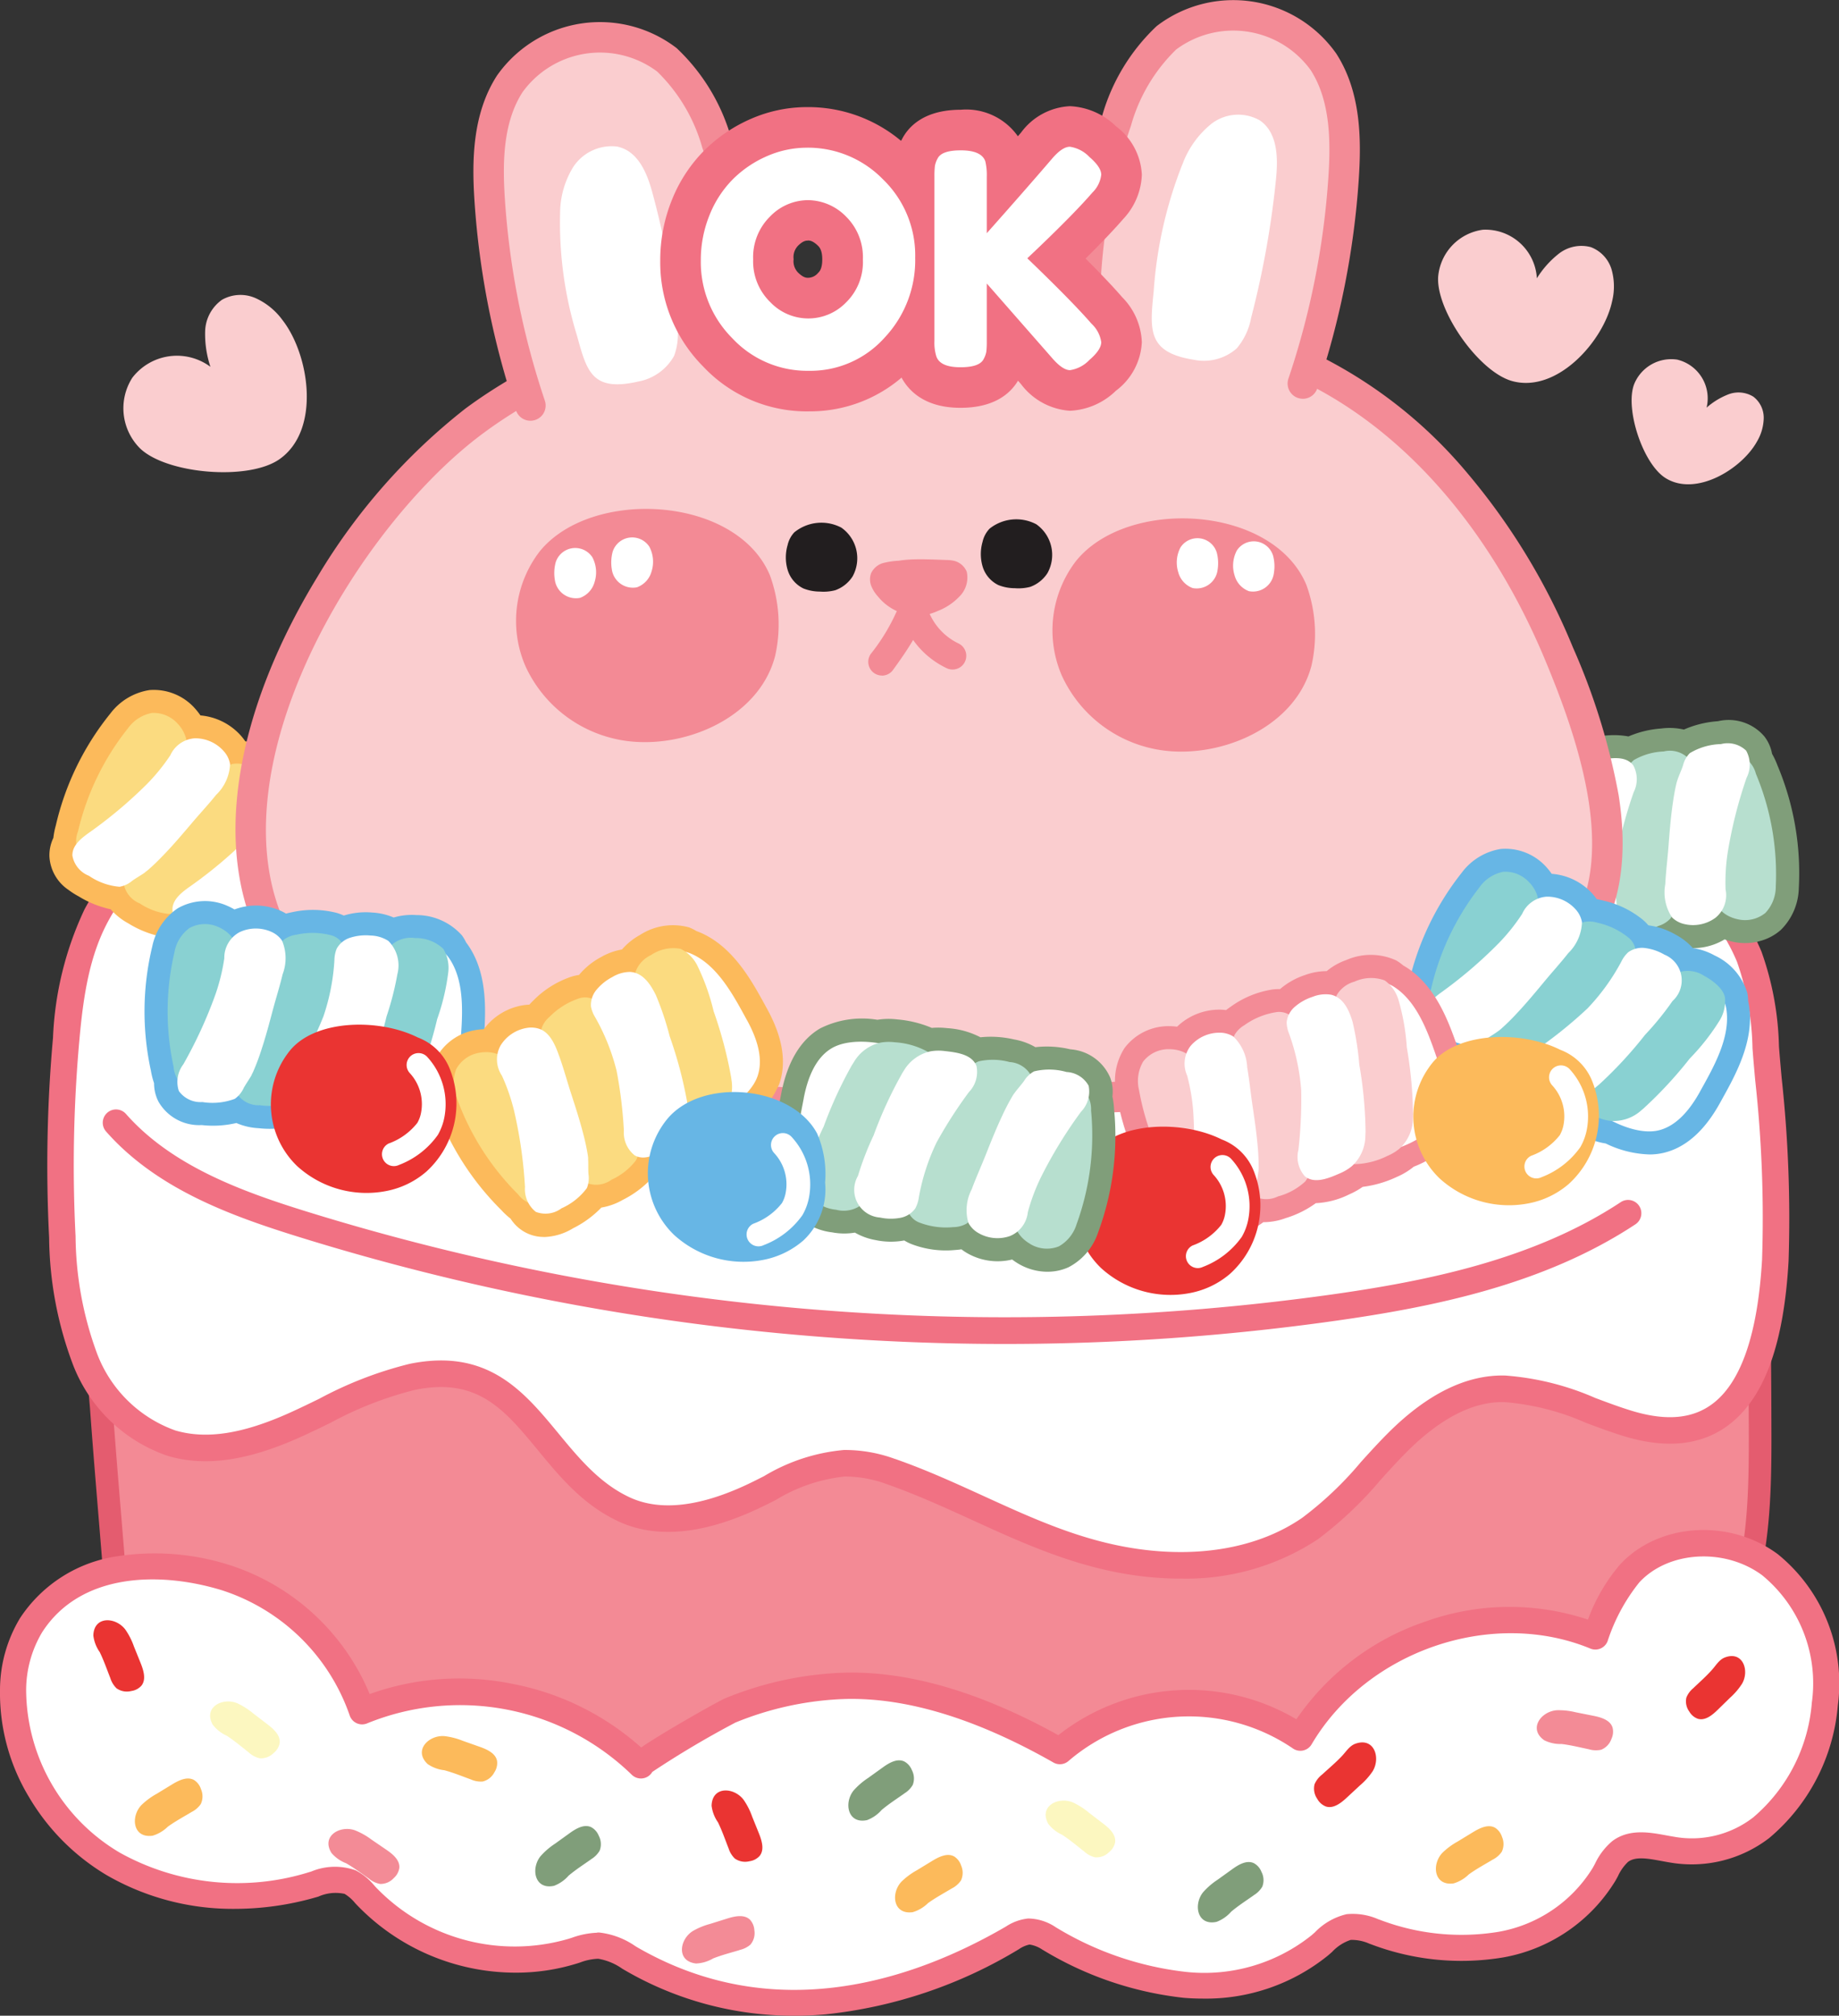 <svg id="グループ_3277" data-name="グループ 3277" xmlns="http://www.w3.org/2000/svg" xmlns:xlink="http://www.w3.org/1999/xlink" width="136.064" height="149.051" viewBox="0 0 136.064 149.051">
  <rect x="0" y="0" width="136.064" height="149.051" fill="#333333" stroke="none"/>
  <defs>
    <clipPath id="clip-path">
      <rect id="長方形_1432" data-name="長方形 1432" width="136.064" height="149.051" fill="none"/>
    </clipPath>
  </defs>
  <g id="グループ_3276" data-name="グループ 3276" clip-path="url(#clip-path)">
    <path id="パス_28496" data-name="パス 28496" d="M7.485,104c.367,5.105.834,10.189,1.2,15.18a4.354,4.354,0,0,0,.368,1.717,4.191,4.191,0,0,0,1.614,1.47,89.26,89.26,0,0,0,14.073,6.9c10.1,3.979,21.393,5.262,32.49,6.21,15.931,1.362,33.312,2.869,48.965-.623,9.137-2.038,17.821-6.722,21.516-13.84,2.4-4.633,2.519-9.845,2.51-14.909-.022-11.071-.262-22.117-.141-33.193-.007.646-24.755,1.592-27.052,1.677q-13.6.505-27.206.391c-18.2-.132-36.4-1.016-54.552-2.358q-3.437-.255-6.87-.53c-1.428-.112-3.933-.334-5.146.547-1.687,1.223-1.7,4.278-1.881,6.094A147.473,147.473,0,0,0,7.485,104" fill="#f38a95"/>
    <path id="パス_28497" data-name="パス 28497" d="M83.947,137.842q-1,0-2.022-.013c-8.284-.1-16.549-.81-24.54-1.493l-.223-.019c-10.866-.929-22.344-2.177-32.724-6.265a90.273,90.273,0,0,1-14.207-6.973,4.9,4.9,0,0,1-1.912-1.791,5.071,5.071,0,0,1-.461-2.043c-.173-2.33-.371-4.728-.562-7.047-.22-2.661-.447-5.412-.643-8.134a149.36,149.36,0,0,1-.106-25.406c.024-.23.044-.484.066-.754.16-1.959.379-4.643,2.155-5.931,1.433-1.04,3.939-.842,5.6-.711l.259.02c2.2.173,4.474.352,6.711.517,19.784,1.463,37.61,2.234,54.5,2.357,9.248.067,18.389-.064,27.17-.391,12.074-.449,25.532-1.146,26.692-1.552a.765.765,0,0,0-.443.7l1.668.018c-.076,6.89-.01,13.889.053,20.657.039,4.1.079,8.346.087,12.525.01,5.4-.181,10.626-2.6,15.294a23.87,23.87,0,0,1-9.021,9.152,43.255,43.255,0,0,1-13.053,5.119,102.962,102.962,0,0,1-22.433,2.165m-75.631-33.9c.195,2.714.422,5.46.641,8.116.192,2.323.39,4.725.563,7.062a3.7,3.7,0,0,0,.274,1.39,3.5,3.5,0,0,0,1.316,1.15A88.477,88.477,0,0,0,25.049,128.5c10.171,4.006,21.512,5.238,32.255,6.156l.222.019c15.485,1.323,33.035,2.822,48.491-.626,10.06-2.244,17.7-7.132,20.957-13.411,2.252-4.339,2.427-9.144,2.417-14.522-.009-4.173-.048-8.413-.087-12.514-.06-6.425-.122-13.058-.064-19.616l-.12.016c-.662.085-1.631.177-2.879.272-2.109.162-5.064.34-8.782.528-6.881.348-14.092.618-14.4.629-8.805.328-17.971.459-27.244.392-16.923-.123-34.786-.9-54.607-2.361-2.241-.166-4.517-.345-6.719-.518l-.259-.02c-1.241-.1-3.552-.281-4.487.4C8.591,74.16,8.408,76.4,8.275,78.04c-.023.278-.044.54-.069.786a147.852,147.852,0,0,0,.11,25.118" fill="#e45c6f"/>
    <path id="パス_28498" data-name="パス 28498" d="M65.892,108.806c6.164,2.147,11.431,5.724,18.088,6.694,4.446.647,9.236.094,12.932-2.46,2.5-1.728,4.336-4.235,6.487-6.382s4.894-4.038,7.932-3.958c3.257.086,6.033,1.63,9.11,2.564,14.3,4.341,10.76-20.166,10.2-27.832a21.238,21.238,0,0,0-1.219-6.683c-3.738-8.96-16.195-13.808-24.777-16.144-2.845-.775-5.238-2.216-8.171-2.811-3.807-.771-7.661-1.344-11.52-1.783A166.807,166.807,0,0,0,37.529,51.65c-6.829,1.192-13.74,2.7-19.648,6.078C13.758,60.085,9.393,63.436,7.114,67.7a23.7,23.7,0,0,0-2.219,9.13,104.125,104.125,0,0,0-.284,14.639A26.246,26.246,0,0,0,6.288,100.5a10.625,10.625,0,0,0,6.416,6.219c3.011.879,6.248-.062,9.109-1.345s5.609-2.93,8.68-3.56c8.467-1.736,9.387,6.851,15.66,9.787,3.14,1.47,6.87.378,9.981-1.152,2.026-1,4.068-2.2,6.325-2.248a9.8,9.8,0,0,1,3.433.605" fill="#fff"/>
    <path id="パス_28499" data-name="パス 28499" d="M87.345,116.73a24.448,24.448,0,0,1-3.506-.259c-4.385-.639-8.207-2.383-11.9-4.07-2.054-.937-4.178-1.906-6.366-2.669a8.814,8.814,0,0,0-3.091-.55,12.213,12.213,0,0,0-5.071,1.726c-.281.142-.561.284-.84.421-4.306,2.119-7.95,2.509-10.83,1.161-2.609-1.221-4.3-3.265-5.93-5.242-2.5-3.03-4.48-5.424-9.117-4.473a26.655,26.655,0,0,0-6.212,2.42c-.737.36-1.5.731-2.264,1.074-3.913,1.756-7.023,2.2-9.785,1.392a11.474,11.474,0,0,1-7.043-6.775,27.257,27.257,0,0,1-1.755-9.367,105.486,105.486,0,0,1,.286-14.777,24.565,24.565,0,0,1,2.332-9.5c2.539-4.751,7.462-8.257,11.145-10.361,6.3-3.6,13.609-5.084,19.966-6.193a167.512,167.512,0,0,1,47.7-1.647c4.206.478,8,1.066,11.6,1.8A26.594,26.594,0,0,1,101.4,52.4a30.95,30.95,0,0,0,3.5,1.256,63.52,63.52,0,0,1,14.429,5.68c5.547,3.127,9.246,6.839,11,11.033a22.279,22.279,0,0,1,1.292,6.988c.048.663.119,1.445.2,2.351a95.753,95.753,0,0,1,.511,13.555c-.342,6-1.726,9.909-4.23,11.946-2.021,1.644-4.694,1.977-7.943.991-.971-.3-1.912-.648-2.822-.99a18.523,18.523,0,0,0-6.028-1.532c-2.287-.059-4.715,1.175-7.214,3.671-.667.666-1.323,1.389-1.956,2.089a27.883,27.883,0,0,1-4.666,4.406,17.7,17.7,0,0,1-10.125,2.883m-21.13-8.85c2.275.792,4.44,1.781,6.535,2.736,3.735,1.705,7.263,3.315,11.372,3.913,4.746.691,9.09-.124,12.233-2.3a25.976,25.976,0,0,0,4.327-4.11c.65-.717,1.322-1.458,2.024-2.159,2.895-2.891,5.8-4.318,8.651-4.244a20.284,20.284,0,0,1,6.666,1.657c.881.33,1.792.672,2.7.949,2.623.8,4.63.588,6.135-.636,2.024-1.646,3.2-5.191,3.51-10.536a92.857,92.857,0,0,0-.507-13.267c-.082-.915-.153-1.705-.2-2.383a20.423,20.423,0,0,0-1.146-6.377c-1.577-3.781-4.991-7.172-10.148-10.079a61.6,61.6,0,0,0-13.981-5.5,32.648,32.648,0,0,1-3.717-1.329,24.672,24.672,0,0,0-4.392-1.466c-3.546-.719-7.286-1.3-11.436-1.77A165.5,165.5,0,0,0,37.7,52.617C31.5,53.7,24.392,55.138,18.369,58.58c-3.46,1.977-8.07,5.244-10.389,9.582-1.317,2.464-1.8,5.282-2.108,8.756a103.526,103.526,0,0,0-.281,14.5,25.545,25.545,0,0,0,1.6,8.695,9.666,9.666,0,0,0,5.79,5.664c2.289.668,4.968.255,8.432-1.3.736-.33,1.485-.695,2.208-1.047a28.523,28.523,0,0,1,6.677-2.579c5.792-1.187,8.452,2.032,11.024,5.146,1.494,1.809,3.039,3.68,5.248,4.714,2.315,1.084,5.388.7,9.133-1.144.273-.134.547-.273.821-.412a13.844,13.844,0,0,1,5.917-1.936A10.7,10.7,0,0,1,66.215,107.88Z" fill="#f17183"/>
    <path id="パス_28500" data-name="パス 28500" d="M109.34,62.647c.217,1.948.433,4.559,1.931,6.108a2.882,2.882,0,0,0,.308.277,1.639,1.639,0,0,0,.288.368,2.938,2.938,0,0,0,2.2.408A2.186,2.186,0,0,0,115.6,69.1c.015-.023.029-.045.042-.068a1.575,1.575,0,0,0,.338.22,2.552,2.552,0,0,0,1.363.148,3.765,3.765,0,0,0,1.41-.409,2.115,2.115,0,0,0,.6-.48,1.53,1.53,0,0,0,.935.38,5.471,5.471,0,0,0,2.444-.423,2.006,2.006,0,0,0,.865-.54.9.9,0,0,0,.082-.125c.012.013.023.026.035.038a1.882,1.882,0,0,0,.908.494,2.813,2.813,0,0,0,2.315-.472,2,2,0,0,0,.45-.478,2.49,2.49,0,0,0,1.155.586,2.386,2.386,0,0,0,2.078-.46,2.837,2.837,0,0,0,.769-1.974,19.189,19.189,0,0,0-1.473-8.322,3.051,3.051,0,0,0-.451-.863,1.325,1.325,0,0,0-.267-.84,1.973,1.973,0,0,0-1.86-.486,4.707,4.707,0,0,0-2.312.671,1.255,1.255,0,0,0-.216.254,2.074,2.074,0,0,0-1.707-.379,4.765,4.765,0,0,0-2.205.629,1.733,1.733,0,0,0-.222.214c-.6-.526-1.606-.346-2.42-.19a3.55,3.55,0,0,0-.974.321c-.068.036-.133.075-.2.115-.028-.01-.057-.018-.087-.026a5.745,5.745,0,0,0-2.456.068,3.552,3.552,0,0,0-.974.322,1.993,1.993,0,0,0-.175.1,5.46,5.46,0,0,0-3.171,1.383c-1.012,1.117-1.022,2.861-.879,4.143" fill="#fff"/>
    <path id="パス_28501" data-name="パス 28501" d="M130.082,69.625a4.254,4.254,0,0,1-1.931,0,4.726,4.726,0,0,1-.549-.164,4.516,4.516,0,0,1-3.4.52,4.133,4.133,0,0,1-.409-.125c-.156.076-.308.139-.449.194a7.094,7.094,0,0,1-3.218.532,3.7,3.7,0,0,1-.566-.1,5.45,5.45,0,0,1-2.029.6,4.681,4.681,0,0,1-1.63-.073,4.754,4.754,0,0,1-1.62.483,4.5,4.5,0,0,1-3.583-.858,3.164,3.164,0,0,1-.4-.463c-.085-.076-.168-.155-.248-.237-1.828-1.89-2.139-4.731-2.367-6.806l-.032-.3c-.266-2.381.175-4.223,1.309-5.474a6.928,6.928,0,0,1,3.862-1.873,5.323,5.323,0,0,1,1.4-.462,8.372,8.372,0,0,1,2.625-.158,5.522,5.522,0,0,1,1.089-.32,6.1,6.1,0,0,1,2.552-.086,7.516,7.516,0,0,1,2.422-.586,4.734,4.734,0,0,1,1.678.078,7.552,7.552,0,0,1,2.471-.614l.071-.009a3.468,3.468,0,0,1,3.408,1.127,2.941,2.941,0,0,1,.574,1.291,5.732,5.732,0,0,1,.4.857,20.478,20.478,0,0,1,1.578,9.064,4.482,4.482,0,0,1-1.33,3.1,3.788,3.788,0,0,1-1.67.852m-3.018-4.86,1.476,1.367a.787.787,0,0,0,.386.178.752.752,0,0,0,.555-.071c.045-.041.157-.205.209-.846a17.245,17.245,0,0,0-1.368-7.579,1.8,1.8,0,0,0-.178-.391l-.383-.468v-.264c-.061,0-.133.009-.218.019l-.073.009a6.7,6.7,0,0,0-1.295.245L125.1,58.618l-1.394-1.37a1.774,1.774,0,0,0-.41.01,4.492,4.492,0,0,0-1.342.276l-1.109,1.278-1.206-1.048a5.09,5.09,0,0,0-1.064.127,1.911,1.911,0,0,0-.507.159c-.01.005-.03.017-.067.041l-.7.448-.763-.271a4.845,4.845,0,0,0-1.675.1,1.837,1.837,0,0,0-.507.159c-.013.007-.034.019-.059.035l-.305.19-.355.051a3.841,3.841,0,0,0-2.153.843,3.8,3.8,0,0,0-.448,2.811l.033.3c.184,1.674.412,3.758,1.43,4.81a1.311,1.311,0,0,0,.126.114l.261.2.13.222a2.633,2.633,0,0,0,.843.011,1.862,1.862,0,0,0,.4-.09l.941-1.619,1.525,1.3a1.6,1.6,0,0,0,.435,0,2.092,2.092,0,0,0,.774-.207.442.442,0,0,0,.116-.086l1.149-1.369,1.239,1.148h.008a3.837,3.837,0,0,0,1.67-.314c.077-.03.131-.054.17-.072l1.082-1.922,1.56,1.757a.612.612,0,0,0,.109.039,1.126,1.126,0,0,0,.856-.166.347.347,0,0,0,.072-.067ZM116.7,67.7h0Z" fill="#809e7a"/>
    <path id="パス_28502" data-name="パス 28502" d="M128.539,67.967a2.383,2.383,0,0,0,2.078-.461,2.841,2.841,0,0,0,.77-1.974,19.217,19.217,0,0,0-1.473-8.321,2.012,2.012,0,0,0-.931-1.24,1.733,1.733,0,0,0-1.864.5,3.358,3.358,0,0,0-.722,1.746,22.858,22.858,0,0,0-.02,6.259c.14,1.407.33,3.063,2.162,3.492" fill="#b7dfcf"/>
    <path id="パス_28503" data-name="パス 28503" d="M109.34,62.647c-.143-1.282-.133-3.026.879-4.143,1.055-1.164,3.458-1.6,5.027-1.438.166.017.362.062.4.2.035.114-.063.229-.145.33a3.326,3.326,0,0,0-.6,1.428,14.666,14.666,0,0,0-.184,5.424c.2,1.264,1.295,3.5.021,4.6a2.119,2.119,0,0,1-1.2.442,2.51,2.51,0,0,1-2.273-.735c-1.5-1.549-1.714-4.16-1.931-6.108" fill="#fff"/>
    <path id="パス_28504" data-name="パス 28504" d="M112.029,59.227c.019-.078.039-.155.06-.232a3.053,3.053,0,0,1,1.476-1.975,3.555,3.555,0,0,1,.973-.321A5.766,5.766,0,0,1,117,56.63a.68.68,0,0,1,.194.078.458.458,0,0,1,.161.22,2.822,2.822,0,0,1,.04.945,3.647,3.647,0,0,1-.233,1.192c-.925,2.864-1.947,5.992-1.4,8.916A1.446,1.446,0,0,1,115.6,69.1a2.187,2.187,0,0,1-1.533.714,2.944,2.944,0,0,1-2.2-.408,2.764,2.764,0,0,1-.67-1.6,16.408,16.408,0,0,1,.176-3.591,30.782,30.782,0,0,1,.657-4.98" fill="#b7dfcf"/>
    <path id="パス_28505" data-name="パス 28505" d="M119.815,58.223c.019-.078.039-.155.06-.232a4.587,4.587,0,0,1,.67-1.418,1.784,1.784,0,0,1,.351-.377,4.758,4.758,0,0,1,2.2-.629,1.934,1.934,0,0,1,1.808.492,2.147,2.147,0,0,1,.034,2,37.35,37.35,0,0,0-1.237,4.554,7.4,7.4,0,0,0-.11,2.239,13.079,13.079,0,0,1,.245,2.3,1.335,1.335,0,0,1-.247.77,2.006,2.006,0,0,1-.865.54,5.471,5.471,0,0,1-2.444.423,1.441,1.441,0,0,1-1.373-1.158,7.934,7.934,0,0,1,.03-2.362c.041-.722.16-1.441.216-2.163a30.782,30.782,0,0,1,.657-4.98" fill="#b7dfcf"/>
    <path id="パス_28506" data-name="パス 28506" d="M115.743,58.748c.019-.078.039-.155.06-.232a3.053,3.053,0,0,1,1.476-1.975,3.555,3.555,0,0,1,.973-.321c.894-.171,2.011-.372,2.585.364a2.147,2.147,0,0,1,.034,2,32.88,32.88,0,0,0-1.18,4.266,15.711,15.711,0,0,0-.046,4.282,2.319,2.319,0,0,1-.014.855,1.755,1.755,0,0,1-.877,1,3.791,3.791,0,0,1-1.41.409,2.054,2.054,0,0,1-2.473-2.457,21.538,21.538,0,0,1,.215-3.211,30.783,30.783,0,0,1,.657-4.98" fill="#fff"/>
    <path id="パス_28507" data-name="パス 28507" d="M124.112,57.673c.118-.358.292-.715.411-1.073a1.976,1.976,0,0,1,.5-.908,4.707,4.707,0,0,1,2.312-.671,1.973,1.973,0,0,1,1.861.486,2.144,2.144,0,0,1,.033,2A33.109,33.109,0,0,0,127.836,63a14.478,14.478,0,0,0-.164,2.77,2.14,2.14,0,0,1-.739,2.087,2.8,2.8,0,0,1-2.314.472,1.875,1.875,0,0,1-.909-.493,3.341,3.341,0,0,1-.5-2.453c.046-.913.162-1.82.233-2.732.081-1.049.161-2.1.309-3.147.075-.531.16-1.065.289-1.592.02-.08.044-.159.07-.239" fill="#fff"/>
    <path id="パス_28508" data-name="パス 28508" d="M25.63,69.125c.965-1.705,2.321-3.948,2.014-6.081a2.835,2.835,0,0,0-.087-.4,1.658,1.658,0,0,0-.017-.467c-.129-.675-.919-1.279-1.545-1.621a2.19,2.19,0,0,0-1.661-.32c-.025.009-.05.019-.074.03a1.527,1.527,0,0,0-.145-.376,2.552,2.552,0,0,0-1.017-.919,3.779,3.779,0,0,0-1.382-.495,2.136,2.136,0,0,0-.764.041,1.534,1.534,0,0,0-.535-.856,5.466,5.466,0,0,0-2.228-1.09,2.007,2.007,0,0,0-1.018-.069.888.888,0,0,0-.139.053c0-.017,0-.034-.006-.051a1.876,1.876,0,0,0-.447-.932,2.808,2.808,0,0,0-2.152-.974,1.968,1.968,0,0,0-.645.123,2.488,2.488,0,0,0-.592-1.152,2.389,2.389,0,0,0-1.954-.845,2.849,2.849,0,0,0-1.78,1.149,19.21,19.21,0,0,0-3.683,7.607,3.092,3.092,0,0,0-.14.964,1.321,1.321,0,0,0-.276.837A1.971,1.971,0,0,0,6.58,64.759a4.717,4.717,0,0,0,2.267.812,1.274,1.274,0,0,0,.323-.08A2.073,2.073,0,0,0,10.331,66.8a4.749,4.749,0,0,0,2.155.782,1.546,1.546,0,0,0,.306-.043c.182.782,1.1,1.222,1.849,1.573a3.546,3.546,0,0,0,.978.31c.076.011.152.018.227.022.017.025.035.049.055.073A5.75,5.75,0,0,0,17.932,70.9a3.563,3.563,0,0,0,.977.31c.067.01.134.016.2.021a5.463,5.463,0,0,0,3.38.737c1.474-.312,2.505-1.719,3.14-2.842" fill="#fff"/>
    <path id="パス_28509" data-name="パス 28509" d="M5.049,65.79a3.188,3.188,0,0,1-1.392-2.451,2.955,2.955,0,0,1,.292-1.382,5.819,5.819,0,0,1,.182-.926,20.473,20.473,0,0,1,4.033-8.269,4.486,4.486,0,0,1,2.9-1.735,4.07,4.07,0,0,1,3.417,1.422,4.722,4.722,0,0,1,.349.453,4.526,4.526,0,0,1,3.058,1.57,4.139,4.139,0,0,1,.258.342c.17.03.331.067.478.106a7.077,7.077,0,0,1,2.919,1.455,3.688,3.688,0,0,1,.4.409,5.458,5.458,0,0,1,2,.7A4.7,4.7,0,0,1,25.216,58.5a4.755,4.755,0,0,1,1.6.559,4.5,4.5,0,0,1,2.4,2.8,3.222,3.222,0,0,1,.056.611c.025.111.045.224.061.338.374,2.6-1.038,5.087-2.07,6.9l-.148.26c-1.18,2.085-2.616,3.319-4.268,3.669a6.937,6.937,0,0,1-4.227-.746,5.288,5.288,0,0,1-1.4-.446,8.36,8.36,0,0,1-2.22-1.409,5.641,5.641,0,0,1-1.071-.379A6.121,6.121,0,0,1,11.8,69.226,7.52,7.52,0,0,1,9.5,68.281a4.737,4.737,0,0,1-1.313-1.046,7.541,7.541,0,0,1-2.363-.951l-.062-.034a5.665,5.665,0,0,1-.71-.46m6.735-11.224a.662.662,0,0,0-.369-.154c-.061.006-.247.074-.665.563a17.229,17.229,0,0,0-3.333,6.943,1.806,1.806,0,0,0-.085.421l.036.6-.154.214c.051.033.113.071.188.112l.064.036a6.71,6.71,0,0,0,1.193.56l1.842-.708.326,1.926a1.828,1.828,0,0,0,.339.233,4.5,4.5,0,0,0,1.249.562l1.648-.385.363,1.556a5.054,5.054,0,0,0,.937.52,1.875,1.875,0,0,0,.5.168c.012,0,.035,0,.078.006l.831.048.46.667a4.847,4.847,0,0,0,1.418.9,1.9,1.9,0,0,0,.5.169c.011,0,.032,0,.069.006l.358.024.318.167a3.849,3.849,0,0,0,2.238.579c.637-.135,1.352-.85,2.011-2.015l.151-.266c.832-1.464,1.868-3.286,1.66-4.735a1.156,1.156,0,0,0-.036-.166l-.093-.317.025-.256a2.625,2.625,0,0,0-.677-.5,1.862,1.862,0,0,0-.377-.163l-1.712.759L22.616,60.7a1.607,1.607,0,0,0-.356-.251,2.089,2.089,0,0,0-.747-.285.479.479,0,0,0-.145,0l-1.733.436L19.3,58.941l0-.005a3.828,3.828,0,0,0-1.538-.723c-.08-.021-.138-.034-.18-.042l-2.005.922-.232-2.337a.622.622,0,0,0-.066-.1,1.135,1.135,0,0,0-.791-.368.374.374,0,0,0-.1.013l-1.879.717-.4-1.973a.786.786,0,0,0-.208-.371.806.806,0,0,0-.122-.113m3.566,2.206h0m2.14,1.385Zm.253-.061h0m8.165,4.517Z" fill="#fcba5b"/>
    <path id="パス_28510" data-name="パス 28510" d="M13.19,53.564a2.389,2.389,0,0,0-1.954-.845,2.843,2.843,0,0,0-1.78,1.149,19.212,19.212,0,0,0-3.683,7.606,2.007,2.007,0,0,0,.028,1.55,1.731,1.731,0,0,0,1.8.688,3.367,3.367,0,0,0,1.607-.991A22.828,22.828,0,0,0,12.9,57.66c.711-1.222,1.528-2.675.294-4.1" fill="#fbdb80"/>
    <path id="パス_28511" data-name="パス 28511" d="M25.63,69.125c-.635,1.123-1.666,2.53-3.14,2.842-1.537.325-3.74-.729-4.916-1.781-.125-.111-.257-.262-.211-.395.04-.114.186-.149.312-.183a3.322,3.322,0,0,0,1.319-.808,14.674,14.674,0,0,0,3.327-4.288c.582-1.139,1-3.6,2.681-3.741a2.125,2.125,0,0,1,1.232.345,2.51,2.51,0,0,1,1.41,1.928c.307,2.133-1.049,4.376-2.014,6.081" fill="#fff"/>
    <path id="パス_28512" data-name="パス 28512" d="M21.447,70.321l-.184.153a3.056,3.056,0,0,1-2.354.735,3.6,3.6,0,0,1-.978-.31,5.746,5.746,0,0,1-2.03-1.384.64.64,0,0,1-.111-.177.443.443,0,0,1,0-.272,2.778,2.778,0,0,1,.52-.789,3.626,3.626,0,0,1,.888-.83c2.428-1.778,5.088-3.714,6.362-6.4a1.446,1.446,0,0,1,.775-.815,2.194,2.194,0,0,1,1.662.32c.626.342,1.414.946,1.545,1.621a2.756,2.756,0,0,1-.4,1.692A16.269,16.269,0,0,1,24.9,66.67a30.929,30.929,0,0,1-3.45,3.651" fill="#fbdb80"/>
    <path id="パス_28513" data-name="パス 28513" d="M14.55,66.572c-.061.052-.122.1-.184.153a4.633,4.633,0,0,1-1.374.757,1.8,1.8,0,0,1-.5.1,4.761,4.761,0,0,1-2.156-.782A1.936,1.936,0,0,1,9.154,65.34c-.027-.715.575-1.224,1.146-1.642a37.381,37.381,0,0,0,3.671-2.965,7.429,7.429,0,0,0,1.4-1.75,13.005,13.005,0,0,1,1.148-2.006,1.338,1.338,0,0,1,.651-.48,2.016,2.016,0,0,1,1.017.07,5.48,5.48,0,0,1,2.229,1.089,1.44,1.44,0,0,1,.433,1.743,7.89,7.89,0,0,1-1.408,1.9c-.456.561-.974,1.073-1.442,1.625a30.856,30.856,0,0,1-3.451,3.651" fill="#fbdb80"/>
    <path id="パス_28514" data-name="パス 28514" d="M18.156,68.532c-.061.052-.123.1-.184.153a3.053,3.053,0,0,1-2.354.735,3.584,3.584,0,0,1-.977-.31c-.824-.385-1.847-.877-1.881-1.81-.027-.715.575-1.224,1.146-1.642a32.88,32.88,0,0,0,3.456-2.765,15.709,15.709,0,0,0,2.546-3.443,2.314,2.314,0,0,1,.513-.685,1.751,1.751,0,0,1,1.3-.294,3.785,3.785,0,0,1,1.382.495,2.552,2.552,0,0,1,1.017.919,2.561,2.561,0,0,1-.452,2.521,21.676,21.676,0,0,1-2.056,2.475,30.856,30.856,0,0,1-3.451,3.651" fill="#fff"/>
    <path id="パス_28515" data-name="パス 28515" d="M10.745,64.5c-.305.221-.655.408-.962.629a1.976,1.976,0,0,1-.937.443A4.706,4.706,0,0,1,6.58,64.76a1.974,1.974,0,0,1-1.223-1.484c-.027-.716.576-1.224,1.146-1.642A33.228,33.228,0,0,0,10.849,58,14.449,14.449,0,0,0,12.6,55.852a2.141,2.141,0,0,1,1.822-1.259,2.808,2.808,0,0,1,2.152.974,1.889,1.889,0,0,1,.447.932,3.337,3.337,0,0,1-1.033,2.28c-.572.714-1.2,1.38-1.789,2.078-.681.8-1.361,1.607-2.1,2.369-.372.386-.754.769-1.167,1.12-.063.053-.129.1-.2.153" fill="#fff"/>
    <path id="パス_28516" data-name="パス 28516" d="M18.632,59.407c-.516,6.17,1.337,11.955,7.07,15.92,4.5,3.113,10.154,3.928,15.587,4.584,12.425,1.5,24.982,2.625,37.443,1.457,7.305-.684,16.43,0,23.355-2.638,4.528-1.727,11.853-5.143,14.765-9.16,4.3-5.934.986-15.282-1.51-21.249-3.809-9.107-10.3-17.61-19.556-21.63-7.172-3.116-15.444-3.975-23.541-4.294-12.868-.507-26.951,1.2-37.143,8.722-7.345,5.424-15.563,17.449-16.47,28.288" fill="#facdcf"/>
    <path id="パス_28517" data-name="パス 28517" d="M67.911,82.976A223.764,223.764,0,0,1,41.154,81.03c-5.867-.71-11.512-1.609-16.093-4.777-5.546-3.836-8.158-9.694-7.552-16.94.553-6.6,3.559-12.709,5.983-16.669A45.3,45.3,0,0,1,34.433,30.213c8.9-6.572,21.636-9.58,37.856-8.941,7.531.3,16.266,1.049,23.946,4.386a34.237,34.237,0,0,1,12.223,9.2,48.338,48.338,0,0,1,7.923,13.024,48.727,48.727,0,0,1,3.377,10.9c.748,4.74.076,8.592-1.994,11.449-3.368,4.647-11.805,8.227-15.276,9.551-5.046,1.924-11.043,2.137-16.842,2.342-2.4.086-4.675.166-6.809.366-3.63.34-7.281.486-10.926.486M18.632,59.407l1.123.094c-.543,6.488,1.673,11.5,6.587,14.9,4.164,2.88,9.294,3.693,15.082,4.393,11.954,1.446,24.735,2.622,37.2,1.454,2.2-.206,4.5-.288,6.939-.374,5.616-.2,11.423-.4,16.12-2.2,2.56-.977,11.157-4.5,14.254-8.767,3.86-5.327.914-14.054-1.637-20.155-4.215-10.079-10.951-17.548-18.966-21.03C88,24.536,79.523,23.811,72.2,23.523c-15.7-.618-27.952,2.242-36.43,8.5C28.584,37.333,20.628,49.062,19.755,59.5Z" fill="#f38b96"/>
    <path id="パス_28518" data-name="パス 28518" d="M96.647,43.228c-2.492-5.894-13.213-6.453-17.027-1.755a8.419,8.419,0,0,0-1.058,8.483,9.636,9.636,0,0,0,6.757,5.408C89.781,56.327,95.79,54,97.036,49.21a10.556,10.556,0,0,0-.389-5.982" fill="#f38a95"/>
    <path id="パス_28519" data-name="パス 28519" d="M94.191,41.086a1.493,1.493,0,0,0-2.68-.378,2.393,2.393,0,0,0-.167,1.836,1.721,1.721,0,0,0,1.063,1.17,1.558,1.558,0,0,0,1.845-1.333,3.1,3.1,0,0,0-.061-1.3" fill="#fff"/>
    <path id="パス_28520" data-name="パス 28520" d="M90.024,40.855a1.493,1.493,0,0,0-2.68-.378,2.393,2.393,0,0,0-.167,1.836,1.721,1.721,0,0,0,1.063,1.17,1.558,1.558,0,0,0,1.845-1.333,3.1,3.1,0,0,0-.061-1.3" fill="#fff"/>
    <path id="パス_28521" data-name="パス 28521" d="M56.96,42.527c-2.492-5.894-13.213-6.452-17.027-1.755a8.421,8.421,0,0,0-1.058,8.484,9.632,9.632,0,0,0,6.757,5.407c4.462.964,10.471-1.364,11.717-6.154a10.556,10.556,0,0,0-.389-5.982" fill="#f38a95"/>
    <path id="パス_28522" data-name="パス 28522" d="M41.116,41.576a1.516,1.516,0,0,1,2.711-.371,2.375,2.375,0,0,1,.164,1.836,1.729,1.729,0,0,1-1.078,1.168,1.574,1.574,0,0,1-1.862-1.338,3.069,3.069,0,0,1,.065-1.295" fill="#fff"/>
    <path id="パス_28523" data-name="パス 28523" d="M45.331,40.794a1.516,1.516,0,0,1,2.711-.371,2.375,2.375,0,0,1,.164,1.836,1.729,1.729,0,0,1-1.078,1.168,1.574,1.574,0,0,1-1.862-1.339,3.065,3.065,0,0,1,.065-1.294" fill="#fff"/>
    <path id="パス_28524" data-name="パス 28524" d="M65.251,49.953a1.014,1.014,0,0,1-.823-1.6,14.518,14.518,0,0,0,2.163-3.734,1.014,1.014,0,0,1,1.947.073,4.447,4.447,0,0,0,2.386,2.891,1.014,1.014,0,0,1-.854,1.839,6.406,6.406,0,0,1-2.511-2.1c-.465.794-.992,1.529-1.484,2.213a1.012,1.012,0,0,1-.824.423" fill="#f38a95"/>
    <path id="パス_28525" data-name="パス 28525" d="M66.437,41.466a5.633,5.633,0,0,0-1.117.173,1.409,1.409,0,0,0-.871.753,1.318,1.318,0,0,0,.009.922,2.566,2.566,0,0,0,.5.794,3.82,3.82,0,0,0,3.4,1.392,4.507,4.507,0,0,0,1.011-.315,4.435,4.435,0,0,0,1.6-1.058,1.981,1.981,0,0,0,.56-1.844,1.365,1.365,0,0,0-.915-.807,2.68,2.68,0,0,0-.586-.067c-.816-.029-1.632-.069-2.449-.045a8.986,8.986,0,0,0-1.1.1l-.031,0" fill="#f38a95"/>
    <path id="パス_28526" data-name="パス 28526" d="M80.287,24.564a43.288,43.288,0,0,1,2.324-15.63A13.391,13.391,0,0,1,86.3,2.8a8.2,8.2,0,0,1,11.62,1.777c1.61,2.49,1.685,5.652,1.488,8.61A60.006,60.006,0,0,1,96.394,28.36" fill="#facdcf"/>
    <path id="パス_28527" data-name="パス 28527" d="M96.395,29.487A1.127,1.127,0,0,1,95.327,28a58.847,58.847,0,0,0,2.957-14.891c.176-2.644.158-5.653-1.31-7.925A7.074,7.074,0,0,0,87.02,3.663,12.585,12.585,0,0,0,83.676,9.3a41.914,41.914,0,0,0-2.263,15.222,1.126,1.126,0,1,1-2.251.082A44.146,44.146,0,0,1,81.546,8.568,14.605,14.605,0,0,1,85.58,1.93,9.32,9.32,0,0,1,98.866,3.961c1.825,2.824,1.866,6.285,1.666,9.3a61.107,61.107,0,0,1-3.07,15.461,1.127,1.127,0,0,1-1.067.767" fill="#f38b96"/>
    <path id="パス_28528" data-name="パス 28528" d="M55.352,26.189a43.288,43.288,0,0,0-2.324-15.63A13.39,13.39,0,0,0,49.34,4.421,8.2,8.2,0,0,0,37.72,6.2c-1.61,2.49-1.685,5.652-1.488,8.61a60.006,60.006,0,0,0,3.013,15.177" fill="#facdcf"/>
    <path id="パス_28529" data-name="パス 28529" d="M39.245,31.112a1.127,1.127,0,0,1-1.067-.767,61.107,61.107,0,0,1-3.07-15.461c-.2-3.013-.159-6.474,1.666-9.3A9.32,9.32,0,0,1,50.06,3.555a14.605,14.605,0,0,1,4.034,6.638A44.146,44.146,0,0,1,56.478,26.23a1.127,1.127,0,1,1-2.252-.082,41.871,41.871,0,0,0-2.263-15.222A12.583,12.583,0,0,0,48.62,5.288a7.074,7.074,0,0,0-9.954,1.521c-1.468,2.272-1.486,5.281-1.31,7.925a58.889,58.889,0,0,0,2.956,14.891,1.126,1.126,0,0,1-1.067,1.487" fill="#f38b96"/>
    <path id="パス_28530" data-name="パス 28530" d="M87.487,12.15a6.912,6.912,0,0,1,2.14-2.993,3.245,3.245,0,0,1,3.564-.267c1.347.9,1.378,2.78,1.218,4.353A67.413,67.413,0,0,1,92.568,23.5,4.842,4.842,0,0,1,91.5,25.765a3.677,3.677,0,0,1-3.163.839c-3.474-.547-3.263-2.22-2.976-5.087a31.263,31.263,0,0,1,2.122-9.367" fill="#fff"/>
    <path id="パス_28531" data-name="パス 28531" d="M41.44,15.784a6.563,6.563,0,0,1,.961-3.418,3.4,3.4,0,0,1,3.228-1.533c1.565.3,2.242,1.949,2.634,3.394a60.78,60.78,0,0,1,1.819,9.711,4.5,4.5,0,0,1-.211,2.385,3.827,3.827,0,0,1-2.657,1.891c-3.424.782-3.8-.769-4.525-3.4a28.268,28.268,0,0,1-1.249-9.029" fill="#fff"/>
    <path id="パス_28532" data-name="パス 28532" d="M58.79,39.341a2.033,2.033,0,0,0-.516.963,3.262,3.262,0,0,0,0,1.832,2.239,2.239,0,0,0,1.166,1.376,3.29,3.29,0,0,0,1.213.231,3.436,3.436,0,0,0,1.149-.1,2.548,2.548,0,0,0,1.277-1.014,2.771,2.771,0,0,0-.829-3.613,3.173,3.173,0,0,0-3.455.327" fill="#221e1f"/>
    <path id="パス_28533" data-name="パス 28533" d="M73.217,39.092a2.033,2.033,0,0,0-.516.963,3.262,3.262,0,0,0,0,1.832,2.239,2.239,0,0,0,1.166,1.376,3.29,3.29,0,0,0,1.213.231,3.436,3.436,0,0,0,1.149-.1A2.548,2.548,0,0,0,77.5,42.378a2.771,2.771,0,0,0-.829-3.613,3.173,3.173,0,0,0-3.455.327" fill="#221e1f"/>
    <path id="パス_28534" data-name="パス 28534" d="M74.352,99.378q-7.149,0-14.3-.58a175.7,175.7,0,0,1-38.047-7.367c-4.88-1.522-10.4-3.5-14.156-7.762a.981.981,0,0,1,1.471-1.3c3.42,3.879,8.642,5.743,13.269,7.187a174.623,174.623,0,0,0,75.926,6.167c6.956-.982,14.938-2.562,21.4-6.831A.981.981,0,1,1,121,90.532c-6.79,4.483-15.038,6.123-22.21,7.136a174.907,174.907,0,0,1-24.439,1.71" fill="#f17183"/>
    <path id="パス_28535" data-name="パス 28535" d="M34.061,77.266c.14-1.955.4-4.561-.79-6.358a2.9,2.9,0,0,0-.251-.327,1.688,1.688,0,0,0-.216-.415,2.944,2.944,0,0,0-2.092-.8,2.191,2.191,0,0,0-1.636.423.753.753,0,0,0-.055.059,1.516,1.516,0,0,0-.292-.277,2.554,2.554,0,0,0-1.312-.394,3.778,3.778,0,0,0-1.461.146,2.091,2.091,0,0,0-.673.364,1.539,1.539,0,0,0-.85-.544,5.467,5.467,0,0,0-2.48-.028,2.006,2.006,0,0,0-.95.373,1.176,1.176,0,0,0-.1.108c-.008-.015-.017-.029-.026-.044a1.89,1.89,0,0,0-.8-.65,2.806,2.806,0,0,0-2.361.043,1.987,1.987,0,0,0-.53.388,2.48,2.48,0,0,0-1.029-.786,2.383,2.383,0,0,0-2.127.075,2.841,2.841,0,0,0-1.115,1.8,19.2,19.2,0,0,0-.065,8.451,3.069,3.069,0,0,0,.287.931,1.327,1.327,0,0,0,.11.874,1.972,1.972,0,0,0,1.741.816,4.7,4.7,0,0,0,2.4-.239,1.243,1.243,0,0,0,.258-.211,2.074,2.074,0,0,0,1.61.683,4.745,4.745,0,0,0,2.281-.218,1.586,1.586,0,0,0,.259-.17c.5.628,1.516.633,2.345.628a3.587,3.587,0,0,0,1.016-.139c.074-.023.144-.05.215-.078.026.015.053.029.08.042a5.742,5.742,0,0,0,2.428.379,3.539,3.539,0,0,0,1.015-.139c.066-.02.13-.043.191-.067a5.459,5.459,0,0,0,3.371-.784c1.2-.914,1.523-2.627,1.617-3.914" fill="#fff"/>
    <path id="パス_28536" data-name="パス 28536" d="M27.761,83.872a8.154,8.154,0,0,1-2.494-.322,5.612,5.612,0,0,1-1.129.117,6.1,6.1,0,0,1-2.525-.38,7.545,7.545,0,0,1-2.489.136,4.718,4.718,0,0,1-1.635-.382,7.55,7.55,0,0,1-2.542.154l-.071,0a3.468,3.468,0,0,1-3.147-1.728,2.953,2.953,0,0,1-.33-1.373,5.742,5.742,0,0,1-.232-.915,20.478,20.478,0,0,1,.1-9.2,4.485,4.485,0,0,1,1.872-2.808,4.065,4.065,0,0,1,3.7-.182,4.878,4.878,0,0,1,.51.26,4.52,4.52,0,0,1,3.435.107,3.894,3.894,0,0,1,.38.2c.167-.046.328-.081.477-.11A7.106,7.106,0,0,1,24.9,67.5a3.694,3.694,0,0,1,.538.2,5.47,5.47,0,0,1,2.1-.223,4.682,4.682,0,0,1,1.59.368,4.746,4.746,0,0,1,1.68-.18,4.5,4.5,0,0,1,3.368,1.5,3.18,3.18,0,0,1,.313.528c.07.09.137.183.2.279,1.454,2.19,1.244,5.041,1.09,7.122l-.022.3c-.172,2.39-.939,4.121-2.282,5.145a6.942,6.942,0,0,1-4.139,1.139,5.266,5.266,0,0,1-1.459.2h-.116m-1.572-3.608a4.865,4.865,0,0,0,1.667.2,1.852,1.852,0,0,0,.527-.064l.065-.023.334-.132.359.014a3.852,3.852,0,0,0,2.27-.437,3.792,3.792,0,0,0,.952-2.683l.022-.3c.124-1.68.279-3.77-.531-4.99a1.227,1.227,0,0,0-.1-.135l-.22-.246-.088-.242a2.634,2.634,0,0,0-.827-.163,1.916,1.916,0,0,0-.41.014L28.985,72.5l-1.263-1.552a1.587,1.587,0,0,0-.429-.074,2.08,2.08,0,0,0-.8.063.455.455,0,0,0-.13.063l-1.379,1.137L23.977,70.78l-.008,0a3.822,3.822,0,0,0-1.7,0c-.081.016-.139.029-.18.04l-1.414,1.691L19.462,70.5a.583.583,0,0,0-.1-.057,1.124,1.124,0,0,0-.871.007.335.335,0,0,0-.083.053l-1.39,1.453-1.2-1.612a.8.8,0,0,0-.348-.245.75.75,0,0,0-.558-.031c-.052.031-.192.172-.36.793a17.258,17.258,0,0,0-.033,7.7,1.718,1.718,0,0,0,.1.416l.291.531-.047.259c.06.008.133.016.218.021l.073.005a6.67,6.67,0,0,0,1.318-.006l1.36-1.43,1.121,1.6a1.807,1.807,0,0,0,.406.065A4.267,4.267,0,0,0,20.729,80l1.324-1.056,1,1.251a5.164,5.164,0,0,0,1.069.068,1.846,1.846,0,0,0,.527-.065c.012,0,.033-.011.075-.027l.77-.313Z" fill="#67b6e5"/>
    <path id="パス_28537" data-name="パス 28537" d="M16.149,68.544a2.386,2.386,0,0,0-2.127.075,2.841,2.841,0,0,0-1.116,1.8,19.215,19.215,0,0,0-.064,8.451,2,2,0,0,0,.69,1.388,1.731,1.731,0,0,0,1.923-.152,3.361,3.361,0,0,0,1.027-1.585,22.812,22.812,0,0,0,1.158-6.151c.119-1.409.233-3.072-1.491-3.827" fill="#89d1d2"/>
    <path id="パス_28538" data-name="パス 28538" d="M34.061,77.266c-.094,1.287-.421,3-1.617,3.914-1.25.953-3.692.945-5.206.5-.16-.047-.344-.127-.36-.267-.013-.119.1-.214.2-.3a3.322,3.322,0,0,0,.845-1.295,14.691,14.691,0,0,0,1.167-5.3c.037-1.278-.637-3.679.816-4.529a2.132,2.132,0,0,1,1.262-.217,2.512,2.512,0,0,1,2.1,1.136c1.194,1.8.93,4.4.79,6.358" fill="#fff"/>
    <path id="パス_28539" data-name="パス 28539" d="M30.794,80.14c-.033.073-.067.145-.1.217a3.054,3.054,0,0,1-1.81,1.674,3.551,3.551,0,0,1-1.016.138,5.754,5.754,0,0,1-2.428-.378.666.666,0,0,1-.177-.112.453.453,0,0,1-.118-.246,2.805,2.805,0,0,1,.132-.936,3.642,3.642,0,0,1,.446-1.13c1.43-2.648,3-5.538,3-8.512a1.446,1.446,0,0,1,.351-1.068,2.19,2.19,0,0,1,1.638-.424,2.95,2.95,0,0,1,2.091.8,2.762,2.762,0,0,1,.367,1.7,16.33,16.33,0,0,1-.826,3.5,30.776,30.776,0,0,1-1.551,4.778" fill="#89d1d2"/>
    <path id="パス_28540" data-name="パス 28540" d="M22.956,79.711c-.033.073-.067.145-.1.217a4.624,4.624,0,0,1-.916,1.273,1.785,1.785,0,0,1-.414.306,4.753,4.753,0,0,1-2.283.218,1.935,1.935,0,0,1-1.689-.812,2.147,2.147,0,0,1,.331-1.975,37.258,37.258,0,0,0,2.044-4.253,7.419,7.419,0,0,0,.516-2.182,13.067,13.067,0,0,1,.177-2.305A1.331,1.331,0,0,1,21,69.486a2.008,2.008,0,0,1,.949-.374,5.481,5.481,0,0,1,2.48.028,1.441,1.441,0,0,1,1.14,1.388,7.893,7.893,0,0,1-.459,2.318c-.171.7-.42,1.388-.606,2.087a30.776,30.776,0,0,1-1.551,4.778" fill="#89d1d2"/>
    <path id="パス_28541" data-name="パス 28541" d="M27.055,79.936c-.033.073-.067.145-.1.217a3.054,3.054,0,0,1-1.81,1.674,3.551,3.551,0,0,1-1.016.138c-.91.006-2.044,0-2.476-.827a2.147,2.147,0,0,1,.331-1.975,33.022,33.022,0,0,0,1.936-3.98,15.683,15.683,0,0,0,.823-4.2,2.338,2.338,0,0,1,.17-.838,1.75,1.75,0,0,1,1.043-.821,3.783,3.783,0,0,1,1.461-.146,2.543,2.543,0,0,1,1.313.394A2.559,2.559,0,0,1,29.4,72.04a21.568,21.568,0,0,1-.8,3.118,30.884,30.884,0,0,1-1.551,4.778" fill="#fff"/>
    <path id="パス_28542" data-name="パス 28542" d="M18.63,79.471c-.181.33-.417.65-.6.981a1.984,1.984,0,0,1-.656.8,4.72,4.72,0,0,1-2.4.239,1.973,1.973,0,0,1-1.741-.816,2.147,2.147,0,0,1,.331-1.975,33.09,33.09,0,0,0,2.368-5.146,14.484,14.484,0,0,0,.664-2.694,2.143,2.143,0,0,1,1.106-1.919,2.809,2.809,0,0,1,2.362-.043,1.889,1.889,0,0,1,.8.65,3.343,3.343,0,0,1,.045,2.5c-.211.89-.49,1.76-.726,2.645-.27,1.017-.54,2.035-.876,3.038a16,16,0,0,1-.574,1.512c-.034.075-.072.149-.112.223" fill="#fff"/>
    <path id="パス_28543" data-name="パス 28543" d="M125.778,80.722c.948-1.715,2.281-3.971,1.953-6.1a2.975,2.975,0,0,0-.092-.4,1.622,1.622,0,0,0-.022-.467c-.136-.674-.931-1.269-1.561-1.605a2.185,2.185,0,0,0-1.664-.3c-.025.009-.05.019-.074.03a1.565,1.565,0,0,0-.148-.374,2.557,2.557,0,0,0-1.027-.909,3.788,3.788,0,0,0-1.387-.481,2.127,2.127,0,0,0-.763.049,1.536,1.536,0,0,0-.544-.851,5.49,5.49,0,0,0-2.239-1.067,2.024,2.024,0,0,0-1.018-.059,1,1,0,0,0-.139.055l-.006-.051a1.9,1.9,0,0,0-.457-.928,2.811,2.811,0,0,0-2.162-.952,1.971,1.971,0,0,0-.643.13,2.492,2.492,0,0,0-.6-1.146,2.39,2.39,0,0,0-1.962-.825,2.846,2.846,0,0,0-1.769,1.167,19.2,19.2,0,0,0-3.6,7.643,3.071,3.071,0,0,0-.131.966,1.326,1.326,0,0,0-.267.84,1.969,1.969,0,0,0,1.238,1.471,4.7,4.7,0,0,0,2.274.788,1.217,1.217,0,0,0,.323-.083,2.076,2.076,0,0,0,1.174,1.3,4.755,4.755,0,0,0,2.163.76,1.6,1.6,0,0,0,.305-.046c.19.78,1.111,1.21,1.866,1.554a3.58,3.58,0,0,0,.98.3c.077.01.152.016.228.02.017.024.036.048.055.072a5.763,5.763,0,0,0,2.045,1.363,3.545,3.545,0,0,0,.98.3c.068.009.135.015.2.019a5.453,5.453,0,0,0,3.387.7c1.471-.326,2.487-1.744,3.111-2.873" fill="#fff"/>
    <path id="パス_28544" data-name="パス 28544" d="M122.024,85.364a7.869,7.869,0,0,1-3.223-.81,5.306,5.306,0,0,1-1.409-.431,8.37,8.37,0,0,1-2.234-1.387,5.535,5.535,0,0,1-1.074-.368,6.1,6.1,0,0,1-2.132-1.4,7.542,7.542,0,0,1-2.316-.921,4.73,4.73,0,0,1-1.324-1.034,7.513,7.513,0,0,1-2.372-.927l-.063-.033a3.472,3.472,0,0,1-2.131-2.889,2.947,2.947,0,0,1,.278-1.385,5.661,5.661,0,0,1,.173-.928,20.479,20.479,0,0,1,3.948-8.31,4.491,4.491,0,0,1,2.878-1.763,4.064,4.064,0,0,1,3.431,1.386,4.738,4.738,0,0,1,.353.45,4.522,4.522,0,0,1,3.074,1.539,4.139,4.139,0,0,1,.261.339c.172.028.332.064.479.1a7.1,7.1,0,0,1,2.935,1.425,3.8,3.8,0,0,1,.406.406,5.434,5.434,0,0,1,2,.681,4.7,4.7,0,0,1,1.289,1,4.718,4.718,0,0,1,1.6.542,4.5,4.5,0,0,1,2.429,2.77,3.22,3.22,0,0,1,.063.611c.025.111.047.223.065.337.4,2.6-.988,5.1-2,6.922l-.145.262c-1.158,2.1-2.582,3.345-4.231,3.711a4.627,4.627,0,0,1-1.011.107m-4.649-5.223a4.886,4.886,0,0,0,1.427.885,1.87,1.87,0,0,0,.5.163l.069,0,.359.021.319.163a3.852,3.852,0,0,0,2.244.557c.636-.141,1.343-.864,1.99-2.036l.148-.267c.817-1.472,1.835-3.305,1.612-4.752a1.1,1.1,0,0,0-.037-.164l-.1-.316.023-.258a2.676,2.676,0,0,0-.682-.495,1.9,1.9,0,0,0-.379-.159l-1.7.777-.495-1.939a1.562,1.562,0,0,0-.358-.247,2.094,2.094,0,0,0-.751-.279.448.448,0,0,0-.144,0l-1.729.454-.348-1.653-.006,0a3.816,3.816,0,0,0-1.544-.708c-.081-.02-.139-.033-.181-.041l-1.994.941-.258-2.333a.539.539,0,0,0-.066-.094A1.125,1.125,0,0,0,114.5,68a.375.375,0,0,0-.1.013l-1.872.736-.415-1.968a.785.785,0,0,0-.213-.369.756.756,0,0,0-.493-.263c-.061.007-.246.077-.66.57a17.255,17.255,0,0,0-3.262,6.977,1.734,1.734,0,0,0-.08.421l.042.6-.152.216c.052.033.114.07.189.11l.065.035a6.7,6.7,0,0,0,1.2.548l1.835-.727.346,1.923a1.8,1.8,0,0,0,.341.229,4.268,4.268,0,0,0,1.254.55l1.645-.4.378,1.552a5.035,5.035,0,0,0,.942.51,1.859,1.859,0,0,0,.5.163.731.731,0,0,0,.079.006l.832.04Zm.4-10.367h0m-2.406-1.3Z" fill="#67b6e5"/>
    <path id="パス_28545" data-name="パス 28545" d="M113.18,65.288a2.387,2.387,0,0,0-1.962-.825,2.842,2.842,0,0,0-1.769,1.167,19.208,19.208,0,0,0-3.6,7.643,2.007,2.007,0,0,0,.043,1.55,1.734,1.734,0,0,0,1.81.669,3.354,3.354,0,0,0,1.6-1.007,22.785,22.785,0,0,0,3.633-5.1c.7-1.229,1.5-2.69.253-4.1" fill="#89d1d2"/>
    <path id="パス_28546" data-name="パス 28546" d="M125.778,80.722c-.624,1.129-1.64,2.547-3.111,2.873-1.534.341-3.747-.691-4.934-1.73-.126-.11-.259-.26-.214-.394.038-.113.184-.15.309-.185a3.323,3.323,0,0,0,1.311-.822,14.685,14.685,0,0,0,3.284-4.322c.57-1.144.966-3.606,2.642-3.767a2.123,2.123,0,0,1,1.236.333,2.512,2.512,0,0,1,1.43,1.912c.328,2.131-1.005,4.387-1.953,6.1" fill="#fff"/>
    <path id="パス_28547" data-name="パス 28547" d="M121.606,81.961c-.061.052-.121.1-.183.155a3.055,3.055,0,0,1-2.345.759,3.544,3.544,0,0,1-.981-.3,5.763,5.763,0,0,1-2.045-1.363.662.662,0,0,1-.113-.175.447.447,0,0,1,0-.273,2.828,2.828,0,0,1,.513-.794,3.64,3.64,0,0,1,.879-.839c2.409-1.8,5.051-3.765,6.3-6.465a1.451,1.451,0,0,1,.768-.823,2.187,2.187,0,0,1,1.663.3c.63.335,1.426.931,1.562,1.6a2.76,2.76,0,0,1-.38,1.695,16.338,16.338,0,0,1-2.218,2.829,30.727,30.727,0,0,1-3.413,3.686" fill="#89d1d2"/>
    <path id="パス_28548" data-name="パス 28548" d="M114.672,78.281c-.061.052-.121.1-.183.155a4.609,4.609,0,0,1-1.366.771,1.822,1.822,0,0,1-.5.1,4.755,4.755,0,0,1-2.163-.76,1.933,1.933,0,0,1-1.192-1.447c-.034-.715.563-1.23,1.129-1.654a37.09,37.09,0,0,0,3.64-3,7.422,7.422,0,0,0,1.385-1.764,13.15,13.15,0,0,1,1.127-2.018,1.342,1.342,0,0,1,.646-.486,2.028,2.028,0,0,1,1.019.059,5.49,5.49,0,0,1,2.239,1.067,1.439,1.439,0,0,1,.451,1.738,7.876,7.876,0,0,1-1.389,1.911c-.45.566-.963,1.084-1.426,1.64a30.726,30.726,0,0,1-3.413,3.686" fill="#89d1d2"/>
    <path id="パス_28549" data-name="パス 28549" d="M118.3,80.205c-.061.052-.121.1-.183.155a3.055,3.055,0,0,1-2.345.759,3.576,3.576,0,0,1-.981-.3c-.828-.377-1.855-.858-1.9-1.791-.034-.715.563-1.23,1.129-1.654a32.767,32.767,0,0,0,3.428-2.8,15.707,15.707,0,0,0,2.511-3.468,2.314,2.314,0,0,1,.506-.69,1.751,1.751,0,0,1,1.291-.308,3.793,3.793,0,0,1,1.388.481,2.055,2.055,0,0,1,.6,3.434,21.569,21.569,0,0,1-2.032,2.5,30.727,30.727,0,0,1-3.413,3.686" fill="#fff"/>
    <path id="パス_28550" data-name="パス 28550" d="M110.847,76.247c-.3.224-.651.415-.955.639a1.985,1.985,0,0,1-.933.452,4.7,4.7,0,0,1-2.274-.788,1.972,1.972,0,0,1-1.238-1.471c-.034-.716.563-1.23,1.129-1.654a33.071,33.071,0,0,0,4.309-3.677,14.43,14.43,0,0,0,1.734-2.167,2.141,2.141,0,0,1,1.809-1.277,2.811,2.811,0,0,1,2.162.952,1.9,1.9,0,0,1,.457.928,3.338,3.338,0,0,1-1.01,2.29c-.565.719-1.184,1.392-1.768,2.1-.673.81-1.345,1.621-2.071,2.39a16.052,16.052,0,0,1-1.156,1.132c-.062.054-.127.1-.195.155" fill="#fff"/>
    <path id="パス_28551" data-name="パス 28551" d="M106.409,78.519c-.643-1.851-1.431-4.35-3.236-5.529a2.791,2.791,0,0,0-.361-.2,1.648,1.648,0,0,0-.362-.3,2.937,2.937,0,0,0-2.237.089,2.186,2.186,0,0,0-1.337,1.035.751.751,0,0,0-.027.075,1.559,1.559,0,0,0-.378-.139,2.554,2.554,0,0,0-1.362.157,3.768,3.768,0,0,0-1.284.711,2.091,2.091,0,0,0-.474.6,1.541,1.541,0,0,0-1-.164,5.484,5.484,0,0,0-2.289.954,2.012,2.012,0,0,0-.725.718.949.949,0,0,0-.052.14l-.042-.03a1.893,1.893,0,0,0-1-.28,2.812,2.812,0,0,0-2.153.973,1.988,1.988,0,0,0-.333.565,2.487,2.487,0,0,0-1.256-.316,2.387,2.387,0,0,0-1.925.909,2.844,2.844,0,0,0-.313,2.1,19.219,19.219,0,0,0,3.278,7.789,3.1,3.1,0,0,0,.632.742,1.327,1.327,0,0,0,.446.76,1.976,1.976,0,0,0,1.922.062,4.718,4.718,0,0,0,2.106-1.166,1.285,1.285,0,0,0,.154-.3,2.068,2.068,0,0,0,1.748-.008,4.754,4.754,0,0,0,2.011-1.1,1.559,1.559,0,0,0,.169-.257c.708.379,1.643-.018,2.4-.35a3.569,3.569,0,0,0,.878-.529c.059-.05.114-.1.167-.156l.09.007a5.772,5.772,0,0,0,2.381-.611,3.569,3.569,0,0,0,.878-.529c.052-.044.1-.09.149-.138a5.45,5.45,0,0,0,2.786-2.051c.739-1.312.363-3.015-.06-4.234" fill="#fff"/>
    <path id="パス_28552" data-name="パス 28552" d="M89.484,91.854a2.923,2.923,0,0,1-2.778-1.791,5.651,5.651,0,0,1-.574-.748,20.47,20.47,0,0,1-3.546-8.49,4.488,4.488,0,0,1,.61-3.319,4.06,4.06,0,0,1,3.325-1.627,4.827,4.827,0,0,1,.57.038,4.518,4.518,0,0,1,3.2-1.259,3.989,3.989,0,0,1,.427.032c.135-.109.269-.2.395-.289a7.1,7.1,0,0,1,3.021-1.231,3.748,3.748,0,0,1,.574-.033A5.466,5.466,0,0,1,96.551,72.1a4.7,4.7,0,0,1,1.606-.29,4.734,4.734,0,0,1,1.473-.829,4.5,4.5,0,0,1,3.684.043,3.27,3.27,0,0,1,.5.362q.15.083.294.177c2.2,1.438,3.134,4.14,3.815,6.113l.1.282c.786,2.264.764,4.157-.065,5.628a6.922,6.922,0,0,1-3.352,2.681,5.263,5.263,0,0,1-1.261.761,8.393,8.393,0,0,1-2.525.735,5.591,5.591,0,0,1-.992.554,6.163,6.163,0,0,1-2.43.648h-.039a7.518,7.518,0,0,1-2.233,1.108,4.742,4.742,0,0,1-1.653.3,7.561,7.561,0,0,1-2.274,1.146l-.067.024a4.845,4.845,0,0,1-1.641.314M86.492,79.282a.755.755,0,0,0-.52.192c-.035.05-.107.234-.016.871a17.249,17.249,0,0,0,3.011,7.089,1.805,1.805,0,0,0,.26.341l.478.372.059.258c.059-.017.128-.039.209-.068l.069-.024a6.732,6.732,0,0,0,1.208-.526l.684-1.851L93.6,86.964a1.857,1.857,0,0,0,.4-.1,4.51,4.51,0,0,0,1.247-.566l.8-1.492,1.407.755a5.055,5.055,0,0,0,1.009-.36,1.837,1.837,0,0,0,.459-.267c.009-.008.026-.023.057-.054l.584-.591.805.094a4.76,4.76,0,0,0,1.612-.471,1.857,1.857,0,0,0,.459-.267c.011-.01.029-.026.05-.047l.254-.253.336-.129a3.845,3.845,0,0,0,1.913-1.3,3.8,3.8,0,0,0-.185-2.841l-.1-.289c-.55-1.592-1.233-3.573-2.459-4.374a1.165,1.165,0,0,0-.148-.083l-.3-.139L101.619,74a2.66,2.66,0,0,0-.824.176,1.862,1.862,0,0,0-.371.176l-.561,1.786-1.773-.926a1.584,1.584,0,0,0-.423.1,2.082,2.082,0,0,0-.709.373.453.453,0,0,0-.094.109l-.817,1.589-1.463-.845h-.008a3.842,3.842,0,0,0-1.559.676c-.068.047-.117.082-.15.108l-.633,2.114-1.907-1.369a.567.567,0,0,0-.115-.013,1.128,1.128,0,0,0-.8.351.333.333,0,0,0-.055.081l-.7,1.884-1.742-1a.777.777,0,0,0-.416-.089Zm6.426-2.126h0" fill="#f38b96"/>
    <path id="パス_28553" data-name="パス 28553" d="M86.509,77.581a2.387,2.387,0,0,0-1.925.909,2.842,2.842,0,0,0-.313,2.1,19.217,19.217,0,0,0,3.278,7.79,2.009,2.009,0,0,0,1.182,1,1.733,1.733,0,0,0,1.708-.9,3.359,3.359,0,0,0,.317-1.862,22.809,22.809,0,0,0-1.366-6.108c-.447-1.342-1-2.914-2.881-2.927" fill="#facdcf"/>
    <path id="パス_28554" data-name="パス 28554" d="M106.409,78.519c.423,1.219.8,2.922.06,4.234-.772,1.369-3.018,2.327-4.584,2.516-.166.02-.367.019-.436-.1-.059-.1.011-.237.068-.354a3.319,3.319,0,0,0,.265-1.524,14.689,14.689,0,0,0-1.022-5.331c-.471-1.189-2.037-3.128-1.038-4.483a2.123,2.123,0,0,1,1.073-.7,2.508,2.508,0,0,1,2.378.214c1.805,1.179,2.593,3.678,3.236,5.529" fill="#fff"/>
    <path id="パス_28555" data-name="パス 28555" d="M104.544,82.45c0,.08,0,.16-.007.239a3.056,3.056,0,0,1-1,2.253,3.575,3.575,0,0,1-.879.529,5.768,5.768,0,0,1-2.38.611.664.664,0,0,1-.206-.034.446.446,0,0,1-.206-.179,2.806,2.806,0,0,1-.248-.911,3.634,3.634,0,0,1-.037-1.215c.268-3,.573-6.274-.6-9a1.448,1.448,0,0,1-.1-1.121,2.186,2.186,0,0,1,1.337-1.035,2.935,2.935,0,0,1,2.238-.089,2.756,2.756,0,0,1,1.008,1.414,16.348,16.348,0,0,1,.623,3.541,30.778,30.778,0,0,1,.462,5" fill="#facdcf"/>
    <path id="パス_28556" data-name="パス 28556" d="M97.173,85.152c0,.08,0,.16-.007.239a4.615,4.615,0,0,1-.339,1.532,1.813,1.813,0,0,1-.259.444,4.743,4.743,0,0,1-2.011,1.1,1.934,1.934,0,0,1-1.873-.079,2.147,2.147,0,0,1-.476-1.945,37.3,37.3,0,0,0,.2-4.715,7.4,7.4,0,0,0-.388-2.208,13.155,13.155,0,0,1-.748-2.187,1.34,1.34,0,0,1,.07-.806,2.012,2.012,0,0,1,.725-.718,5.484,5.484,0,0,1,2.289-.954,1.439,1.439,0,0,1,1.6.826,7.9,7.9,0,0,1,.494,2.31c.12.713.163,1.441.268,2.157a30.778,30.778,0,0,1,.462,5" fill="#facdcf"/>
    <path id="パス_28557" data-name="パス 28557" d="M101.028,83.739c0,.08,0,.16-.007.239a3.054,3.054,0,0,1-1,2.253,3.575,3.575,0,0,1-.879.529c-.833.364-1.878.807-2.6.217a2.147,2.147,0,0,1-.476-1.945,33,33,0,0,0,.207-4.421,15.727,15.727,0,0,0-.9-4.186,2.317,2.317,0,0,1-.175-.837,1.755,1.755,0,0,1,.634-1.167,3.782,3.782,0,0,1,1.285-.711,2.552,2.552,0,0,1,1.362-.157c.971.222,1.362,1.243,1.594,2a21.646,21.646,0,0,1,.5,3.179,30.779,30.779,0,0,1,.462,5" fill="#fff"/>
    <path id="パス_28558" data-name="パス 28558" d="M93.1,86.639c-.036.375-.126.761-.163,1.138a1.983,1.983,0,0,1-.286,1,4.727,4.727,0,0,1-2.106,1.166,1.976,1.976,0,0,1-1.922-.062,2.147,2.147,0,0,1-.476-1.945,33.171,33.171,0,0,0,.143-5.664,14.511,14.511,0,0,0-.454-2.737,2.141,2.141,0,0,1,.258-2.2,2.809,2.809,0,0,1,2.153-.973,1.884,1.884,0,0,1,1,.28,3.336,3.336,0,0,1,1.03,2.282c.157.9.245,1.81.378,2.716.153,1.041.308,2.083.4,3.137a16.087,16.087,0,0,1,.07,1.616c0,.083-.007.165-.015.249" fill="#fff"/>
    <path id="パス_28559" data-name="パス 28559" d="M55.273,75.443c-.943-1.718-2.137-4.05-4.113-4.912a2.853,2.853,0,0,0-.39-.138,1.651,1.651,0,0,0-.406-.231,2.941,2.941,0,0,0-2.191.461,2.192,2.192,0,0,0-1.146,1.244c-.006.027-.01.053-.014.079a1.562,1.562,0,0,0-.4-.074,2.547,2.547,0,0,0-1.316.381,3.791,3.791,0,0,0-1.148.916,2.136,2.136,0,0,0-.367.671,1.535,1.535,0,0,0-1.01.005,5.476,5.476,0,0,0-2.1,1.322,2.008,2.008,0,0,0-.594.829.955.955,0,0,0-.029.147c-.015-.008-.03-.016-.046-.023a1.9,1.9,0,0,0-1.028-.11,2.809,2.809,0,0,0-1.96,1.319,1.949,1.949,0,0,0-.234.613,2.484,2.484,0,0,0-1.291-.1,2.382,2.382,0,0,0-1.746,1.217,2.841,2.841,0,0,0,.04,2.118,19.2,19.2,0,0,0,4.533,7.133,3.076,3.076,0,0,0,.747.627,1.325,1.325,0,0,0,.566.675,1.974,1.974,0,0,0,1.9-.26,4.714,4.714,0,0,0,1.882-1.5,1.262,1.262,0,0,0,.1-.317,2.076,2.076,0,0,0,1.722-.3,4.755,4.755,0,0,0,1.8-1.422,1.678,1.678,0,0,0,.124-.283c.761.257,1.616-.291,2.31-.746a3.527,3.527,0,0,0,.778-.668c.05-.059.1-.12.138-.182.03,0,.061,0,.091-.008a5.757,5.757,0,0,0,2.245-1,3.577,3.577,0,0,0,.778-.668c.044-.053.084-.106.123-.161a5.46,5.46,0,0,0,2.405-2.487c.51-1.418-.145-3.034-.766-4.165" fill="#fff"/>
    <path id="パス_28560" data-name="パス 28560" d="M40.242,91.466A2.9,2.9,0,0,1,38.8,91.09a2.941,2.941,0,0,1-1.022-.975,5.734,5.734,0,0,1-.692-.642,20.476,20.476,0,0,1-4.912-7.779,4.482,4.482,0,0,1,.047-3.375,4.064,4.064,0,0,1,3.006-2.158,4.67,4.67,0,0,1,.569-.058,4.516,4.516,0,0,1,2.944-1.776,3.874,3.874,0,0,1,.426-.039c.115-.13.232-.247.341-.351a7.1,7.1,0,0,1,2.773-1.718,3.668,3.668,0,0,1,.56-.127,5.473,5.473,0,0,1,1.647-1.33,4.711,4.711,0,0,1,1.534-.554,4.761,4.761,0,0,1,1.314-1.063,4.5,4.5,0,0,1,3.64-.572,3.2,3.2,0,0,1,.55.274c.107.037.214.079.319.125,2.41,1.051,3.781,3.559,4.781,5.391l.144.262c1.153,2.1,1.447,3.971.875,5.56a6.922,6.922,0,0,1-2.858,3.2,5.268,5.268,0,0,1-1.117.96A8.376,8.376,0,0,1,51.3,85.5a5.675,5.675,0,0,1-.885.711,6.1,6.1,0,0,1-2.327,1.051,7.541,7.541,0,0,1-2.016,1.465,4.74,4.74,0,0,1-1.581.567,7.561,7.561,0,0,1-2.052,1.51l-.062.034a4.344,4.344,0,0,1-2.134.633M35.972,79.5a1.291,1.291,0,0,0-.2.018.755.755,0,0,0-.485.277c-.027.055-.067.249.128.861a17.268,17.268,0,0,0,4.153,6.487,1.845,1.845,0,0,0,.314.293l.532.287.1.244c.056-.026.121-.059.195-.1l.064-.036a6.711,6.711,0,0,0,1.1-.72l.366-1.939,1.81.736a1.856,1.856,0,0,0,.376-.166,4.238,4.238,0,0,0,1.135-.767l.539-1.6,1.515.51a5.124,5.124,0,0,0,.934-.524,1.848,1.848,0,0,0,.408-.339c.008-.01.022-.028.047-.063l.478-.683.809-.039A4.874,4.874,0,0,0,51.8,81.5a1.869,1.869,0,0,0,.408-.34c.007-.009.02-.025.042-.056l.209-.291.308-.183a3.843,3.843,0,0,0,1.67-1.6,3.794,3.794,0,0,0-.656-2.77L53.635,76c-.808-1.479-1.813-3.318-3.155-3.9a1.1,1.1,0,0,0-.16-.057L50,71.948l-.2-.157a2.681,2.681,0,0,0-.783.312,1.967,1.967,0,0,0-.337.235l-.254,1.856-1.9-.619a1.611,1.611,0,0,0-.4.171,2.083,2.083,0,0,0-.636.486.438.438,0,0,0-.075.123l-.541,1.7-1.583-.59-.007,0a3.825,3.825,0,0,0-1.424.927c-.06.057-.1.1-.131.13l-.27,2.192-2.11-1.032a.507.507,0,0,0-.115.006,1.13,1.13,0,0,0-.729.479.379.379,0,0,0-.04.089l-.379,1.976-1.885-.7a.608.608,0,0,0-.222-.035m5.772-3.15h0m1.584-.893Zm6.4-3.721Z" fill="#fcba5b"/>
    <path id="パス_28561" data-name="パス 28561" d="M35.5,77.84a2.385,2.385,0,0,0-1.746,1.218,2.842,2.842,0,0,0,.041,2.118,19.213,19.213,0,0,0,4.532,7.133,2.01,2.01,0,0,0,1.333.791,1.731,1.731,0,0,0,1.533-1.171,3.363,3.363,0,0,0,0-1.889,22.823,22.823,0,0,0-2.367-5.795C38.16,79,37.354,77.538,35.5,77.84" fill="#fbdb80"/>
    <path id="パス_28562" data-name="パス 28562" d="M55.273,75.443c.621,1.131,1.276,2.747.766,4.165-.532,1.479-2.588,2.8-4.1,3.245-.161.048-.358.08-.447-.029-.076-.093-.029-.236.008-.361a3.329,3.329,0,0,0,.007-1.547,14.691,14.691,0,0,0-1.9-5.085c-.662-1.094-2.531-2.745-1.772-4.247a2.13,2.13,0,0,1,.942-.867,2.514,2.514,0,0,1,2.381-.186c1.976.862,3.17,3.194,4.113,4.912" fill="#fff"/>
    <path id="パス_28563" data-name="パス 28563" d="M54.09,79.631q.018.119.033.237a3.054,3.054,0,0,1-.612,2.388,3.55,3.55,0,0,1-.778.668,5.745,5.745,0,0,1-2.245,1,.667.667,0,0,1-.209,0,.454.454,0,0,1-.233-.143,2.808,2.808,0,0,1-.4-.857,3.635,3.635,0,0,1-.239-1.192c-.235-3-.482-6.281-2.1-8.778a1.448,1.448,0,0,1-.285-1.088,2.189,2.189,0,0,1,1.146-1.244,2.937,2.937,0,0,1,2.191-.461,2.753,2.753,0,0,1,1.23,1.226A16.4,16.4,0,0,1,52.8,74.776a30.859,30.859,0,0,1,1.29,4.855" fill="#fbdb80"/>
    <path id="パス_28564" data-name="パス 28564" d="M47.274,83.525q.018.118.033.237a4.622,4.622,0,0,1-.079,1.567,1.747,1.747,0,0,1-.181.481,4.767,4.767,0,0,1-1.8,1.423,1.935,1.935,0,0,1-1.859.234,2.149,2.149,0,0,1-.795-1.839A37.236,37.236,0,0,0,42,80.947a7.416,7.416,0,0,0-.751-2.113,13.128,13.128,0,0,1-1.1-2.032A1.336,1.336,0,0,1,40.084,76a2.008,2.008,0,0,1,.594-.829,5.486,5.486,0,0,1,2.1-1.323,1.44,1.44,0,0,1,1.71.548,7.869,7.869,0,0,1,.872,2.2c.238.682.4,1.393.625,2.081a30.859,30.859,0,0,1,1.29,4.855" fill="#fbdb80"/>
    <path id="パス_28565" data-name="パス 28565" d="M50.839,81.488q.018.119.033.237a3.054,3.054,0,0,1-.612,2.388,3.55,3.55,0,0,1-.778.668c-.761.5-1.717,1.11-2.528.649a2.149,2.149,0,0,1-.795-1.839,32.78,32.78,0,0,0-.534-4.393,15.685,15.685,0,0,0-1.589-3.977,2.312,2.312,0,0,1-.313-.8,1.752,1.752,0,0,1,.431-1.256,3.779,3.779,0,0,1,1.148-.916,2.557,2.557,0,0,1,1.316-.381c.995.056,1.551,1,1.907,1.71a21.774,21.774,0,0,1,1.024,3.051,30.859,30.859,0,0,1,1.29,4.855" fill="#fff"/>
    <path id="パス_28566" data-name="パス 28566" d="M43.511,85.67c.026.376,0,.772.029,1.149a2,2,0,0,1-.116,1.03,4.714,4.714,0,0,1-1.882,1.5,1.974,1.974,0,0,1-1.9.26,2.149,2.149,0,0,1-.8-1.839,33.211,33.211,0,0,0-.8-5.607,14.528,14.528,0,0,0-.906-2.624,2.145,2.145,0,0,1-.112-2.211,2.813,2.813,0,0,1,1.96-1.319,1.9,1.9,0,0,1,1.028.11c.788.351,1.138,1.35,1.4,2.078.306.862.545,1.744.826,2.615.325,1,.651,2,.914,3.027a16.11,16.11,0,0,1,.339,1.582c.011.082.021.164.027.248" fill="#fff"/>
    <path id="パス_28567" data-name="パス 28567" d="M80.522,85.794a6.326,6.326,0,0,0,.947,7.975,7.627,7.627,0,0,0,6.62,1.836,6.363,6.363,0,0,0,2.929-1.422,6.823,6.823,0,0,0,1.781-7.5,4.1,4.1,0,0,0-2.409-2.428c-2.856-1.427-7.625-1.354-9.5,1.024a6.187,6.187,0,0,0-.366.515" fill="#ea3432"/>
    <path id="パス_28568" data-name="パス 28568" d="M88.622,93.768a.88.88,0,0,1-.381-1.673,4.717,4.717,0,0,0,2.12-1.527,2.4,2.4,0,0,0,.275-.761,3.384,3.384,0,0,0-.847-2.931.88.88,0,0,1,1.279-1.208,5.169,5.169,0,0,1,1.294,4.479,4.155,4.155,0,0,1-.486,1.314A6.237,6.237,0,0,1,89,93.681a.875.875,0,0,1-.38.087" fill="#fff"/>
    <path id="パス_28569" data-name="パス 28569" d="M21.041,78.253a6.325,6.325,0,0,0,.947,7.975,7.627,7.627,0,0,0,6.62,1.836,6.363,6.363,0,0,0,2.929-1.422,6.822,6.822,0,0,0,1.781-7.5,4.09,4.09,0,0,0-2.409-2.428c-2.856-1.428-7.625-1.355-9.5,1.023a6.189,6.189,0,0,0-.366.515" fill="#ea3432"/>
    <path id="パス_28570" data-name="パス 28570" d="M29.141,86.228a.88.88,0,0,1-.381-1.673,4.717,4.717,0,0,0,2.12-1.527,2.4,2.4,0,0,0,.275-.761,3.384,3.384,0,0,0-.847-2.931.88.88,0,0,1,1.279-1.208,5.169,5.169,0,0,1,1.294,4.479,4.173,4.173,0,0,1-.486,1.314,6.237,6.237,0,0,1-2.874,2.22.875.875,0,0,1-.38.087" fill="#fff"/>
    <path id="パス_28571" data-name="パス 28571" d="M105.568,79.163a6.326,6.326,0,0,0,.947,7.975,7.627,7.627,0,0,0,6.62,1.836,6.363,6.363,0,0,0,2.929-1.422,6.823,6.823,0,0,0,1.781-7.5,4.1,4.1,0,0,0-2.409-2.428c-2.856-1.427-7.625-1.354-9.5,1.024a6.188,6.188,0,0,0-.366.515" fill="#fcba5b"/>
    <path id="パス_28572" data-name="パス 28572" d="M113.668,87.137a.88.88,0,0,1-.381-1.673,4.717,4.717,0,0,0,2.12-1.527,2.4,2.4,0,0,0,.275-.761,3.384,3.384,0,0,0-.847-2.931.88.88,0,0,1,1.279-1.208,5.172,5.172,0,0,1,1.294,4.479,4.155,4.155,0,0,1-.486,1.314,6.237,6.237,0,0,1-2.874,2.22.875.875,0,0,1-.38.087" fill="#fff"/>
    <path id="パス_28573" data-name="パス 28573" d="M59.466,81.207c-.371,1.924-.94,4.482.031,6.406a3,3,0,0,0,.212.355,1.644,1.644,0,0,0,.166.438,2.936,2.936,0,0,0,1.981,1.043,2.188,2.188,0,0,0,1.676-.226l.061-.052a1.546,1.546,0,0,0,.257.31,2.555,2.555,0,0,0,1.257.546,3.785,3.785,0,0,0,1.468.028,2.139,2.139,0,0,0,.711-.282,1.539,1.539,0,0,0,.78.641,5.5,5.5,0,0,0,2.459.321,2.021,2.021,0,0,0,.987-.259.893.893,0,0,0,.115-.1c.008.016.014.031.022.047a1.88,1.88,0,0,0,.721.74,2.809,2.809,0,0,0,2.35.237,1.96,1.96,0,0,0,.572-.323,2.484,2.484,0,0,0,.929.9,2.385,2.385,0,0,0,2.121.177A2.845,2.845,0,0,0,79.663,90.5a19.22,19.22,0,0,0,1.063-8.384,3.1,3.1,0,0,0-.175-.958,1.328,1.328,0,0,0-.006-.882,1.969,1.969,0,0,0-1.632-1.015,4.7,4.7,0,0,0-2.407-.046,1.245,1.245,0,0,0-.281.179,2.074,2.074,0,0,0-1.517-.869,4.76,4.76,0,0,0-2.293-.053,1.607,1.607,0,0,0-.275.138c-.422-.683-1.431-.807-2.255-.9a3.515,3.515,0,0,0-1.025.018c-.076.013-.15.031-.223.051q-.036-.027-.075-.051a5.75,5.75,0,0,0-2.366-.664,3.586,3.586,0,0,0-1.025.018c-.067.012-.133.028-.2.045a5.445,5.445,0,0,0-3.438.38c-1.3.766-1.825,2.428-2.069,3.695" fill="#fff"/>
    <path id="パス_28574" data-name="パス 28574" d="M77.5,94.038a4.242,4.242,0,0,1-2.138-.586,4.79,4.79,0,0,1-.475-.318,4.523,4.523,0,0,1-3.4-.513,3.986,3.986,0,0,1-.353-.241c-.171.027-.335.042-.487.052a7.1,7.1,0,0,1-3.231-.447,3.732,3.732,0,0,1-.513-.26,5.437,5.437,0,0,1-2.115-.027,4.7,4.7,0,0,1-1.535-.553,4.77,4.77,0,0,1-1.69-.02,4.5,4.5,0,0,1-3.167-1.883,3.261,3.261,0,0,1-.249-.561c-.058-.1-.114-.2-.166-.3-1.184-2.347-.638-5.153-.24-7.2l.057-.294c.453-2.352,1.421-3.98,2.875-4.838a6.921,6.921,0,0,1,4.244-.642,5.25,5.25,0,0,1,1.473-.026,8.355,8.355,0,0,1,2.554.627,5.564,5.564,0,0,1,1.135.018,6.1,6.1,0,0,1,2.462.675,7.533,7.533,0,0,1,2.488.16,4.739,4.739,0,0,1,1.578.572,7.538,7.538,0,0,1,2.543.148l.07.012a3.471,3.471,0,0,1,2.92,2.088,2.946,2.946,0,0,1,.165,1.4,5.748,5.748,0,0,1,.122.935,20.468,20.468,0,0,1-1.183,9.124,4.488,4.488,0,0,1-2.19,2.568,3.737,3.737,0,0,1-1.554.329M75.762,88.49l1,1.743a.779.779,0,0,0,.316.285.757.757,0,0,0,.551.1c.055-.025.21-.149.45-.746a17.254,17.254,0,0,0,.944-7.643,1.725,1.725,0,0,0-.055-.426l-.226-.561.077-.252c-.059-.016-.13-.032-.214-.047l-.072-.013a6.6,6.6,0,0,0-1.31-.15l-1.52,1.258-.923-1.721a1.82,1.82,0,0,0-.4-.112,4.544,4.544,0,0,0-1.363-.135l-1.44.89L70.748,79.6a5.1,5.1,0,0,0-1.054-.193,1.87,1.87,0,0,0-.53,0,.81.81,0,0,0-.079.019l-.8.219-.646-.485A4.879,4.879,0,0,0,66,78.76a1.83,1.83,0,0,0-.531,0c-.011,0-.031.006-.067.016l-.347.091-.355-.057a3.852,3.852,0,0,0-2.306.166,3.8,3.8,0,0,0-1.262,2.551l-.058.3c-.322,1.653-.722,3.71-.063,5.018a1.263,1.263,0,0,0,.087.145l.189.27.059.252a2.694,2.694,0,0,0,.8.26,1.964,1.964,0,0,0,.41.034l1.379-1.267,1.071,1.691a1.565,1.565,0,0,0,.418.125,2.092,2.092,0,0,0,.8.032.437.437,0,0,0,.137-.048l1.5-.966.843,1.464.007,0a3.835,3.835,0,0,0,1.688.2c.083-.006.142-.012.184-.018L72.2,87.5l.965,2.143a.577.577,0,0,0,.093.069,1.124,1.124,0,0,0,.866.1.351.351,0,0,0,.088-.043Zm-5.3.653ZM70.681,89Zm-5.69-.784h0Zm-3.71-.753Z" fill="#809e7a"/>
    <path id="パス_28575" data-name="パス 28575" d="M76.221,91.985a2.385,2.385,0,0,0,2.121.177A2.845,2.845,0,0,0,79.663,90.5a19.206,19.206,0,0,0,1.063-8.384,2.006,2.006,0,0,0-.521-1.459,1.731,1.731,0,0,0-1.928-.077,3.36,3.36,0,0,0-1.207,1.452,22.807,22.807,0,0,0-1.877,5.972c-.285,1.385-.6,3.023,1.028,3.976" fill="#b7dfcf"/>
    <path id="パス_28576" data-name="パス 28576" d="M59.466,81.207c.244-1.267.771-2.929,2.069-3.695,1.353-.8,3.777-.5,5.228.119.153.065.326.166.325.307,0,.12-.129.2-.237.273a3.323,3.323,0,0,0-.992,1.187,14.682,14.682,0,0,0-1.785,5.125c-.188,1.265.2,3.729-1.347,4.4a2.13,2.13,0,0,1-1.278.066A2.512,2.512,0,0,1,59.5,87.613c-.971-1.924-.4-4.482-.031-6.406" fill="#fff"/>
    <path id="パス_28577" data-name="パス 28577" d="M63.049,78.739c.041-.068.083-.136.126-.2a3.048,3.048,0,0,1,1.995-1.448A3.557,3.557,0,0,1,66.2,77.07a5.753,5.753,0,0,1,2.366.663.682.682,0,0,1,.162.132.451.451,0,0,1,.088.258,2.82,2.82,0,0,1-.241.914,3.63,3.63,0,0,1-.577,1.069c-1.733,2.46-3.638,5.144-3.987,8.1a1.451,1.451,0,0,1-.476,1.02,2.19,2.19,0,0,1-1.675.227,2.945,2.945,0,0,1-1.982-1.044,2.761,2.761,0,0,1-.164-1.729A16.336,16.336,0,0,1,60.944,83.3a30.773,30.773,0,0,1,2.1-4.561" fill="#b7dfcf"/>
    <path id="パス_28578" data-name="パス 28578" d="M70.782,80.092c.041-.068.083-.136.126-.2a4.608,4.608,0,0,1,1.061-1.157,1.827,1.827,0,0,1,.446-.255,4.773,4.773,0,0,1,2.293.054,1.933,1.933,0,0,1,1.581,1.006,2.146,2.146,0,0,1-.562,1.922,37.527,37.527,0,0,0-2.533,3.982,7.413,7.413,0,0,0-.77,2.106,13.041,13.041,0,0,1-.448,2.268,1.338,1.338,0,0,1-.464.662,2.02,2.02,0,0,1-.986.259,5.484,5.484,0,0,1-2.46-.322A1.44,1.44,0,0,1,67.1,88.9a7.873,7.873,0,0,1,.73-2.247c.253-.678.58-1.329.848-2a30.773,30.773,0,0,1,2.1-4.561" fill="#b7dfcf"/>
    <path id="パス_28579" data-name="パス 28579" d="M66.738,79.384c.041-.068.083-.136.126-.2a3.048,3.048,0,0,1,2-1.448,3.522,3.522,0,0,1,1.026-.018c.9.1,2.03.241,2.36,1.114a2.146,2.146,0,0,1-.562,1.922,32.947,32.947,0,0,0-2.393,3.724,15.664,15.664,0,0,0-1.314,4.075,2.333,2.333,0,0,1-.268.813,1.754,1.754,0,0,1-1.133.692,3.785,3.785,0,0,1-1.468-.028,2.054,2.054,0,0,1-1.633-3.08,21.649,21.649,0,0,1,1.159-3,30.773,30.773,0,0,1,2.1-4.561" fill="#fff"/>
    <path id="パス_28580" data-name="パス 28580" d="M75.049,80.842c.219-.307.491-.6.711-.9a1.983,1.983,0,0,1,.746-.719,4.713,4.713,0,0,1,2.407.046,1.971,1.971,0,0,1,1.633,1.016,2.147,2.147,0,0,1-.563,1.922,33.1,33.1,0,0,0-2.959,4.83,14.473,14.473,0,0,0-.978,2.6A2.143,2.143,0,0,1,74.721,91.4a2.811,2.811,0,0,1-2.351-.236,1.889,1.889,0,0,1-.721-.741,3.344,3.344,0,0,1,.251-2.491c.315-.858.695-1.689,1.033-2.54.389-.978.777-1.957,1.23-2.913a15.893,15.893,0,0,1,.749-1.434c.042-.071.088-.14.137-.208" fill="#fff"/>
    <path id="パス_28581" data-name="パス 28581" d="M48.933,83.345a6.326,6.326,0,0,0,.947,7.975,7.627,7.627,0,0,0,6.62,1.836,6.363,6.363,0,0,0,2.929-1.422,5.167,5.167,0,0,0,1.618-4.284,7.551,7.551,0,0,0-.589-3.631c-1.887-3.556-8.622-4.2-11.159-.989a6.188,6.188,0,0,0-.366.515" fill="#67b6e5"/>
    <path id="パス_28582" data-name="パス 28582" d="M56.117,92.16a.88.88,0,0,1-.381-1.673,4.717,4.717,0,0,0,2.12-1.527,2.4,2.4,0,0,0,.275-.761,3.384,3.384,0,0,0-.847-2.931.879.879,0,1,1,1.279-1.207,5.166,5.166,0,0,1,1.294,4.478,4.155,4.155,0,0,1-.486,1.314,6.237,6.237,0,0,1-2.874,2.22.875.875,0,0,1-.38.087" fill="#fff"/>
    <path id="パス_28583" data-name="パス 28583" d="M135.02,125.991c-.67,6.041-4.838,11.811-11.331,10.768-1.3-.208-2.761-.653-3.816.147a5.16,5.16,0,0,0-1.185,1.677,11.21,11.21,0,0,1-7.633,5.2,18.036,18.036,0,0,1-9.3-.935,4.115,4.115,0,0,0-1.965-.364,4.738,4.738,0,0,0-2.127,1.349,13.67,13.67,0,0,1-9.986,2.926,24.788,24.788,0,0,1-10.03-3.419,2.9,2.9,0,0,0-1.516-.525,2.793,2.793,0,0,0-1.22.472c-8.82,5.124-18.944,6.886-28.225,1.54a5.472,5.472,0,0,0-2.384-.956,5.873,5.873,0,0,0-1.954.41,15.214,15.214,0,0,1-15.255-4.1,4.172,4.172,0,0,0-1.181-1.013,3.9,3.9,0,0,0-2.718.175,18.94,18.94,0,0,1-14.8-1.515,14.961,14.961,0,0,1-7.42-12.841,9.341,9.341,0,0,1,1.332-4.817c3.118-4.855,9.538-5.01,14.406-3.514A15.8,15.8,0,0,1,26.8,126.527a19.2,19.2,0,0,1,20.628,4c-.248-.246,6.032-3.823,6.627-4.066a24.478,24.478,0,0,1,7.965-1.793c5.66-.3,11.5,2.014,16.406,4.8a14.579,14.579,0,0,1,17.789-1c4.318-7.327,14.086-10.675,21.83-7.484a14.486,14.486,0,0,1,2.541-4.659c2.607-2.813,7.312-2.914,10.379-.643s4.486,6.44,4.058,10.3" fill="#fff"/>
    <path id="パス_28584" data-name="パス 28584" d="M58.756,149.051A24.818,24.818,0,0,1,46.2,145.669l-.17-.1a4.31,4.31,0,0,0-1.775-.73,4.2,4.2,0,0,0-1.354.283c-.091.029-.181.058-.272.085a15.167,15.167,0,0,1-4.465.661,16.308,16.308,0,0,1-11.78-5.028l-.111-.118a3.029,3.029,0,0,0-.776-.681,3.13,3.13,0,0,0-1.936.2l-.1.03a21.757,21.757,0,0,1-6.073.878A18.652,18.652,0,0,1,7.9,138.661a16.41,16.41,0,0,1-5.756-5.78A14.871,14.871,0,0,1,0,124.961a10.306,10.306,0,0,1,1.486-5.316,10.4,10.4,0,0,1,7.194-4.569,18.214,18.214,0,0,1,8.311.653,16.782,16.782,0,0,1,10.36,9.537,19.647,19.647,0,0,1,10.508-.765,19.9,19.9,0,0,1,9.581,4.717c.52-.366,1.332-.873,2.612-1.628,1.4-.825,3.232-1.857,3.629-2.02a25.362,25.362,0,0,1,8.28-1.864c4.863-.257,10.358,1.288,16.343,4.6a15.622,15.622,0,0,1,17.613-1.175,18.9,18.9,0,0,1,9.607-7.248,18.421,18.421,0,0,1,11.967-.123,13.25,13.25,0,0,1,2.377-4.076c2.849-3.074,8.082-3.416,11.666-.763a12.3,12.3,0,0,1,4.444,11.181l-.962-.107.962.107a14.374,14.374,0,0,1-5.083,9.815,9.414,9.414,0,0,1-7.364,1.8c-.205-.033-.412-.072-.613-.109-.981-.181-1.908-.351-2.465.071a3.381,3.381,0,0,0-.746,1.058c-.06.11-.12.219-.181.327a12.219,12.219,0,0,1-8.29,5.674,18.834,18.834,0,0,1-9.8-.971l-.1-.034a3.214,3.214,0,0,0-1.4-.288,3.289,3.289,0,0,0-1.377.889c-.091.081-.183.161-.274.239a14.343,14.343,0,0,1-9.321,3.212q-.683,0-1.373-.057a25.447,25.447,0,0,1-10.427-3.54l-.008,0a2.322,2.322,0,0,0-.982-.4,2.2,2.2,0,0,0-.784.342,34.549,34.549,0,0,1-14.343,4.824q-1.158.1-2.3.1M44.187,142.9c.052,0,.1,0,.157,0A5.843,5.843,0,0,1,47,143.9l.164.1c10.213,5.883,20.459,2.411,27.255-1.538a3.681,3.681,0,0,1,1.656-.6,3.73,3.73,0,0,1,2.036.645l.007.005a23.594,23.594,0,0,0,9.633,3.3,12.7,12.7,0,0,0,9.277-2.7c.085-.072.17-.147.255-.222a4.757,4.757,0,0,1,2.347-1.346,4.689,4.689,0,0,1,2.343.372l.094.032a16.942,16.942,0,0,0,8.8.9,10.263,10.263,0,0,0,6.978-4.731c.055-.1.11-.2.164-.3a4.927,4.927,0,0,1,1.276-1.673c1.238-.938,2.762-.657,3.986-.431.2.036.386.071.569.1a7.417,7.417,0,0,0,5.884-1.432,12.418,12.418,0,0,0,4.331-8.486,10.339,10.339,0,0,0-3.671-9.411c-2.767-2.049-6.932-1.81-9.093.522a13.711,13.711,0,0,0-2.351,4.357.97.97,0,0,1-1.27.54c-7.3-3.008-16.552.168-20.626,7.08a.968.968,0,0,1-1.4.295,13.676,13.676,0,0,0-16.577.929.968.968,0,0,1-1.126.122c-5.888-3.351-11.229-4.925-15.876-4.679a23.426,23.426,0,0,0-7.649,1.722,70.575,70.575,0,0,0-6.152,3.649.97.97,0,0,1-1.524.208,18.234,18.234,0,0,0-19.565-3.8.967.967,0,0,1-1.3-.577,14.818,14.818,0,0,0-9.455-9.261c-4.565-1.4-10.459-1.322-13.306,3.112a8.385,8.385,0,0,0-1.18,4.318,14.057,14.057,0,0,0,6.945,11.982,17.883,17.883,0,0,0,14.037,1.419l.1-.028a4.567,4.567,0,0,1,3.3-.093,4.521,4.521,0,0,1,1.37,1.114l.1.112a14.234,14.234,0,0,0,14.264,3.842l.256-.08a6.149,6.149,0,0,1,1.869-.375m3.92-13.058,0,0,0,0" fill="#f17183"/>
    <path id="パス_28585" data-name="パス 28585" d="M8.157,124.068a1.8,1.8,0,0,0,.467.774,1.324,1.324,0,0,0,1.084.2,1.239,1.239,0,0,0,.753-.393c.367-.454.165-1.123-.052-1.665l-.5-1.238a5.193,5.193,0,0,0-.641-1.257c-.708-.926-2.318-1.023-2.362.447a2.7,2.7,0,0,0,.472,1.227c.3.613.527,1.268.776,1.9" fill="#ea3432"/>
    <path id="パス_28586" data-name="パス 28586" d="M97.818,131.22a1.807,1.807,0,0,0-.556.713,1.329,1.329,0,0,0,.2,1.084,1.247,1.247,0,0,0,.637.563c.555.18,1.108-.248,1.536-.645l.978-.907a5.187,5.187,0,0,0,.944-1.048c.612-.993.126-2.531-1.262-2.046-.431.151-.68.559-.976.88-.465.5-1,.946-1.5,1.406" fill="#ea3432"/>
    <path id="パス_28587" data-name="パス 28587" d="M125.29,124.826a1.733,1.733,0,0,0-.518.7,1.278,1.278,0,0,0,.22,1.041,1.2,1.2,0,0,0,.628.527c.54.16,1.062-.266,1.465-.659l.922-.9a5.065,5.065,0,0,0,.885-1.034c.566-.973.059-2.444-1.268-1.942-.412.155-.642.555-.92.872-.436.5-.937.936-1.414,1.393" fill="#ea3432"/>
    <path id="パス_28588" data-name="パス 28588" d="M53.9,136.654a1.8,1.8,0,0,0,.467.774,1.324,1.324,0,0,0,1.084.2,1.239,1.239,0,0,0,.753-.393c.367-.454.165-1.123-.052-1.665l-.5-1.238a5.193,5.193,0,0,0-.641-1.257c-.708-.926-2.318-1.023-2.362.447a2.7,2.7,0,0,0,.472,1.227c.3.613.527,1.268.776,1.905" fill="#ea3432"/>
    <path id="パス_28589" data-name="パス 28589" d="M14.167,133.991a1.8,1.8,0,0,0,.686-.588,1.324,1.324,0,0,0,.019-1.1,1.245,1.245,0,0,0-.512-.679c-.509-.286-1.135.023-1.634.327l-1.139.694a5.247,5.247,0,0,0-1.133.84c-.8.851-.627,2.455.831,2.256a2.7,2.7,0,0,0,1.131-.668c.555-.4,1.164-.729,1.751-1.08" fill="#fcba5b"/>
    <path id="パス_28590" data-name="パス 28590" d="M70.41,139.645a1.8,1.8,0,0,0,.686-.588,1.324,1.324,0,0,0,.019-1.1,1.245,1.245,0,0,0-.512-.679c-.509-.286-1.135.023-1.634.327l-1.139.694a5.247,5.247,0,0,0-1.133.84c-.8.851-.627,2.455.831,2.256a2.7,2.7,0,0,0,1.131-.668c.555-.4,1.164-.729,1.751-1.08" fill="#fcba5b"/>
    <path id="パス_28591" data-name="パス 28591" d="M110.426,137.518a1.8,1.8,0,0,0,.686-.588,1.324,1.324,0,0,0,.019-1.1,1.245,1.245,0,0,0-.512-.679c-.509-.286-1.135.023-1.634.327l-1.139.694a5.247,5.247,0,0,0-1.133.84c-.8.851-.627,2.455.831,2.256a2.7,2.7,0,0,0,1.131-.668c.555-.4,1.164-.729,1.751-1.08" fill="#fcba5b"/>
    <path id="パス_28592" data-name="パス 28592" d="M34.824,131.573a1.805,1.805,0,0,0,.889.16,1.324,1.324,0,0,0,.866-.683,1.24,1.24,0,0,0,.2-.825c-.1-.576-.735-.865-1.286-1.059l-1.258-.444a5.229,5.229,0,0,0-1.368-.347c-1.163-.079-2.3,1.067-1.222,2.07a2.706,2.706,0,0,0,1.233.454c.661.177,1.3.441,1.944.674" fill="#fcba5b"/>
    <path id="パス_28593" data-name="パス 28593" d="M18.406,129.586a1.8,1.8,0,0,0,.8.427,1.323,1.323,0,0,0,1.035-.381,1.248,1.248,0,0,0,.448-.722c.083-.578-.432-1.05-.9-1.405l-1.059-.812a5.228,5.228,0,0,0-1.191-.753c-1.083-.436-2.517.3-1.8,1.59a2.689,2.689,0,0,0,1.031.813c.575.374,1.1.822,1.641,1.243" fill="#fcf7c0"/>
    <path id="パス_28594" data-name="パス 28594" d="M80.222,136.911a1.8,1.8,0,0,0,.8.427,1.323,1.323,0,0,0,1.035-.381,1.241,1.241,0,0,0,.447-.722c.084-.578-.431-1.05-.895-1.4l-1.059-.812a5.233,5.233,0,0,0-1.192-.753c-1.082-.436-2.516.3-1.8,1.59a2.689,2.689,0,0,0,1.031.813c.574.374,1.1.822,1.64,1.243" fill="#fcf7c0"/>
    <path id="パス_28595" data-name="パス 28595" d="M43.727,137.484a1.8,1.8,0,0,0,.64-.638,1.322,1.322,0,0,0-.065-1.1,1.235,1.235,0,0,0-.561-.637c-.529-.248-1.13.108-1.6.448l-1.083.779a5.264,5.264,0,0,0-1.067.922c-.731.909-.44,2.5,1,2.187a2.7,2.7,0,0,0,1.078-.751c.524-.441,1.106-.815,1.665-1.209" fill="#809e7a"/>
    <path id="パス_28596" data-name="パス 28596" d="M66.891,132.625a1.8,1.8,0,0,0,.64-.638,1.322,1.322,0,0,0-.065-1.1,1.235,1.235,0,0,0-.561-.637c-.529-.248-1.13.108-1.6.448l-1.083.779a5.264,5.264,0,0,0-1.067.922c-.731.909-.44,2.5,1,2.187a2.7,2.7,0,0,0,1.078-.751c.524-.441,1.106-.815,1.665-1.209" fill="#809e7a"/>
    <path id="パス_28597" data-name="パス 28597" d="M92.755,140.145a1.8,1.8,0,0,0,.64-.638,1.322,1.322,0,0,0-.065-1.1,1.235,1.235,0,0,0-.561-.637c-.529-.248-1.13.108-1.6.448L90.081,139a5.263,5.263,0,0,0-1.067.922c-.731.909-.44,2.5,1,2.187a2.7,2.7,0,0,0,1.078-.751c.524-.441,1.106-.815,1.665-1.209" fill="#809e7a"/>
    <path id="パス_28598" data-name="パス 28598" d="M27.308,138.925a1.8,1.8,0,0,0,.818.382,1.33,1.33,0,0,0,1.013-.438,1.247,1.247,0,0,0,.406-.746c.051-.582-.489-1.025-.972-1.353l-1.1-.751a5.21,5.21,0,0,0-1.232-.686c-1.1-.375-2.494.443-1.712,1.688a2.691,2.691,0,0,0,1.076.755c.593.34,1.145.759,1.707,1.149" fill="#f38b96"/>
    <path id="パス_28599" data-name="パス 28599" d="M54.717,144.19a1.809,1.809,0,0,0,.809-.4,1.326,1.326,0,0,0,.287-1.064,1.25,1.25,0,0,0-.331-.783c-.424-.4-1.106-.255-1.664-.082l-1.274.4a5.2,5.2,0,0,0-1.3.538c-.981.631-1.206,2.228.255,2.39a2.7,2.7,0,0,0,1.26-.372c.636-.253,1.307-.423,1.962-.62" fill="#f38b96"/>
    <path id="パス_28600" data-name="パス 28600" d="M117.566,129.351a1.812,1.812,0,0,0,.9.032,1.327,1.327,0,0,0,.76-.8,1.243,1.243,0,0,0,.082-.846c-.18-.556-.851-.752-1.423-.865l-1.309-.26a5.2,5.2,0,0,0-1.4-.149c-1.163.087-2.122,1.383-.915,2.223a2.71,2.71,0,0,0,1.285.274c.68.081,1.35.251,2.02.39" fill="#f38b96"/>
    <path id="パス_28601" data-name="パス 28601" d="M9.769,27.96a4.161,4.161,0,0,1,5.8-.837,7.641,7.641,0,0,1-.39-2.661,2.958,2.958,0,0,1,1.242-2.292,2.768,2.768,0,0,1,2.485-.126,5.018,5.018,0,0,1,1.984,1.61c2,2.547,2.874,8.133-.21,10.3-2.3,1.617-8.36,1.092-10.32-.8a4.188,4.188,0,0,1-.588-5.194" fill="#facdcf"/>
    <path id="パス_28602" data-name="パス 28602" d="M124.124,26.6a2.941,2.941,0,0,1,2.143,3.543,5.383,5.383,0,0,1,1.625-.987,2.09,2.09,0,0,1,1.835.176,1.957,1.957,0,0,1,.767,1.583,3.544,3.544,0,0,1-.5,1.736c-1.106,2.005-4.5,4.113-6.763,2.7-1.687-1.054-3.015-5.142-2.325-6.939a2.961,2.961,0,0,1,3.219-1.815" fill="#facdcf"/>
    <path id="パス_28603" data-name="パス 28603" d="M109.721,16.987a3.813,3.813,0,0,1,3.989,3.591,7.012,7.012,0,0,1,1.645-1.835,2.713,2.713,0,0,1,2.343-.47,2.542,2.542,0,0,1,1.546,1.676,4.6,4.6,0,0,1,.03,2.342c-.62,2.9-4.042,6.794-7.376,5.892-2.488-.674-5.671-5.247-5.49-7.736a3.838,3.838,0,0,1,3.313-3.46" fill="#facdcf"/>
    <path id="パス_28604" data-name="パス 28604" d="M59.837,30.419A10.51,10.51,0,0,1,52.025,27.1a10.9,10.9,0,0,1-3.175-7.819,11.845,11.845,0,0,1,.884-4.549,10.9,10.9,0,0,1,2.424-3.655,11.224,11.224,0,0,1,3.429-2.3,10.365,10.365,0,0,1,4.119-.857,10.7,10.7,0,0,1,7.725,3.2,10.747,10.747,0,0,1,3.283,7.95,11.3,11.3,0,0,1-3.081,7.954,10.415,10.415,0,0,1-7.8,3.394m-.066-12.626c-.116,0-.334,0-.709.365a1.21,1.21,0,0,0-.339,1.011,1.193,1.193,0,0,0,.341,1c.388.374.61.374.729.374a.982.982,0,0,0,.739-.36c.1-.1.309-.294.309-1s-.224-.924-.333-1.028c-.387-.37-.615-.37-.737-.37" fill="#f17183"/>
    <path id="パス_28605" data-name="パス 28605" d="M79.17,30.375a4.947,4.947,0,0,1-3.625-1.968l-.225-.257c-.559.945-1.754,2.006-4.257,2.006-3.265,0-4.314-1.925-4.628-2.845a6.222,6.222,0,0,1-.3-2.1V13.042A8.766,8.766,0,0,1,66.2,11.89a4.651,4.651,0,0,1,.537-1.6c.5-.973,1.686-2.175,4.351-2.175a4.676,4.676,0,0,1,4.223,1.961l.239-.279a4.776,4.776,0,0,1,3.613-1.945,5.212,5.212,0,0,1,3.405,1.485,4.757,4.757,0,0,1,1.915,3.583A5.041,5.041,0,0,1,83.1,16.2c-.682.788-1.6,1.749-2.781,2.919,1.169,1.169,2.065,2.112,2.708,2.857a4.981,4.981,0,0,1,1.455,3.33,4.762,4.762,0,0,1-1.917,3.586,5.2,5.2,0,0,1-3.392,1.482" fill="#f17183"/>
    <path id="パス_28606" data-name="パス 28606" d="M59.705,10.92a7.762,7.762,0,0,1,5.624,2.341,7.815,7.815,0,0,1,2.385,5.809,8.355,8.355,0,0,1-2.275,5.909,7.36,7.36,0,0,1-5.6,2.44,7.58,7.58,0,0,1-5.657-2.408,7.958,7.958,0,0,1-2.33-5.733,8.823,8.823,0,0,1,.656-3.4,7.9,7.9,0,0,1,1.751-2.659,8.2,8.2,0,0,1,2.517-1.685,7.34,7.34,0,0,1,2.931-.612m-3.982,8.249a4.192,4.192,0,0,0,1.259,3.162,3.886,3.886,0,0,0,5.612.033,4.165,4.165,0,0,0,1.247-3.173A4.221,4.221,0,0,0,62.583,16a3.976,3.976,0,0,0-2.812-1.2,3.925,3.925,0,0,0-2.8,1.214,4.219,4.219,0,0,0-1.247,3.162" fill="#fff"/>
    <path id="パス_28607" data-name="パス 28607" d="M76.008,19.1q3.346,3.216,4.748,4.835a2.3,2.3,0,0,1,.723,1.368q0,.558-.876,1.313a2.491,2.491,0,0,1-1.433.755q-.558,0-1.346-.919L73.01,20.964V25.23a6.57,6.57,0,0,1-.032.767,1.8,1.8,0,0,1-.208.568q-.307.591-1.707.591-1.533,0-1.794-.831a3.42,3.42,0,0,1-.132-1.116V13.042a6.327,6.327,0,0,1,.033-.754,1.75,1.75,0,0,1,.208-.58q.306-.591,1.706-.591,1.533,0,1.817.81a4.348,4.348,0,0,1,.109,1.137v4.18q2.976-3.348,4.814-5.493.765-.9,1.335-.9a2.5,2.5,0,0,1,1.444.755q.876.756.876,1.313a2.2,2.2,0,0,1-.658,1.324q-1.268,1.467-3.938,4.026Z" fill="#fff"/>
  </g>
</svg>
